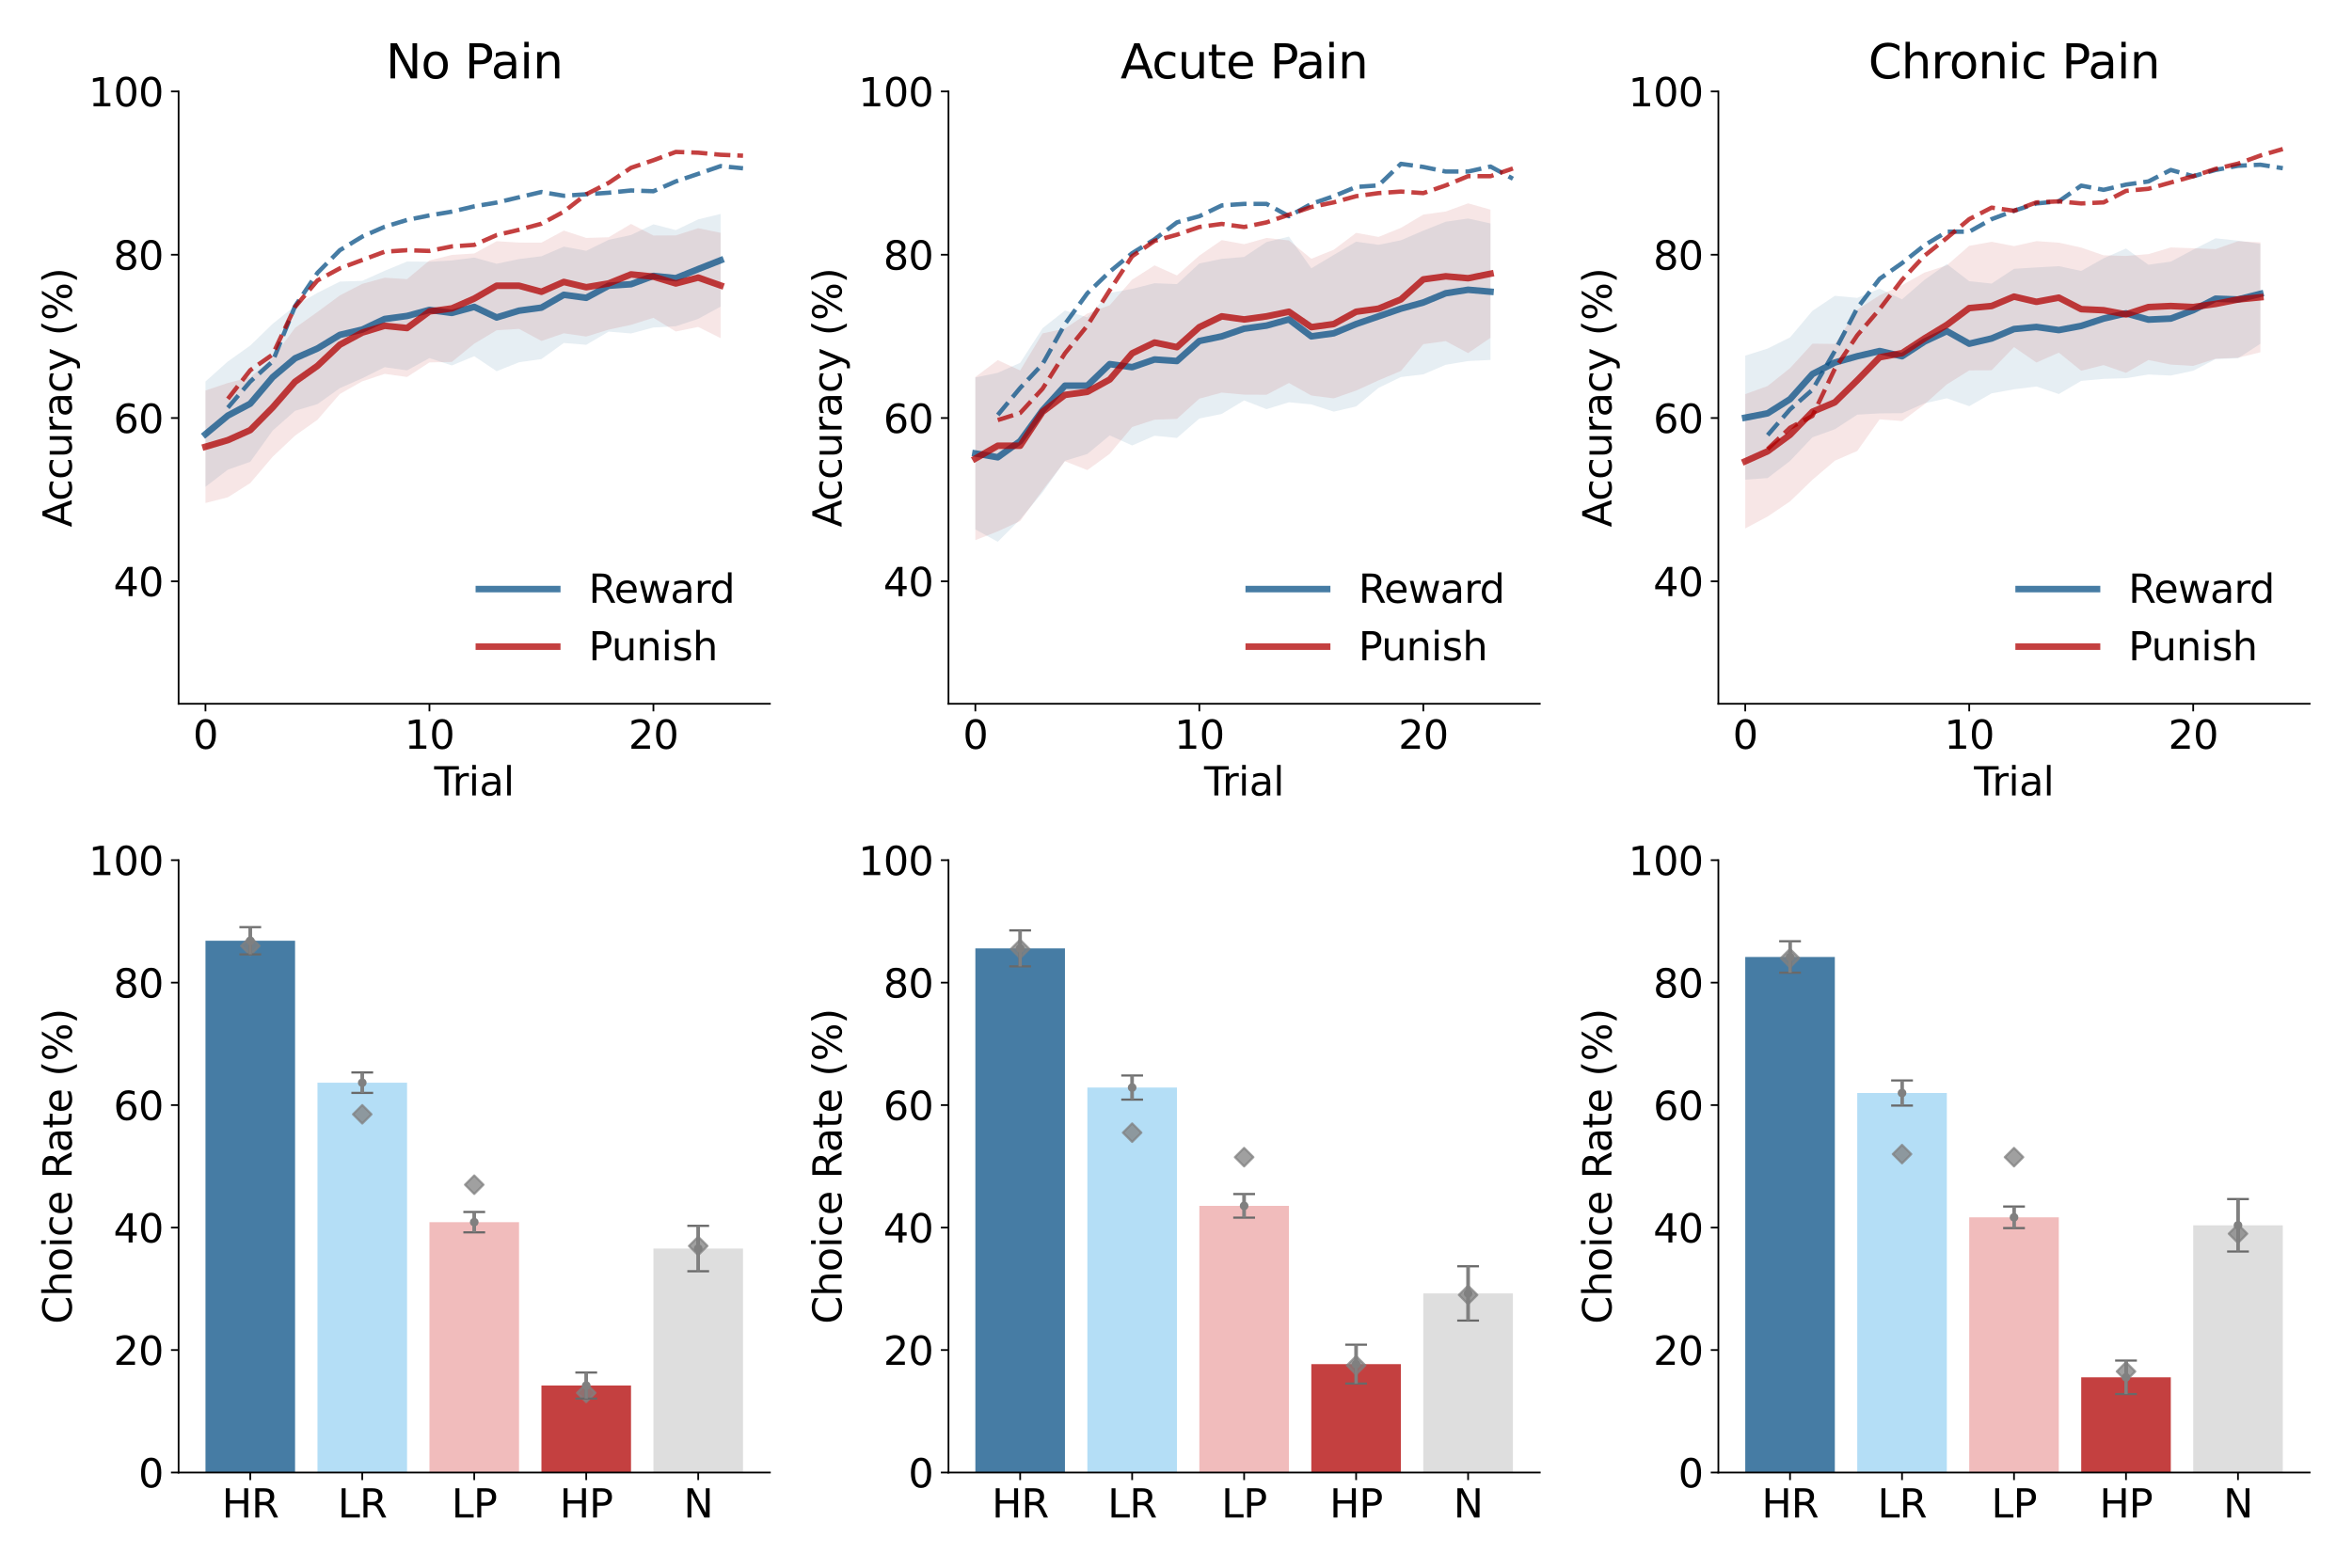 <?xml version="1.0" encoding="utf-8" standalone="no"?>
<!DOCTYPE svg PUBLIC "-//W3C//DTD SVG 1.1//EN"
  "http://www.w3.org/Graphics/SVG/1.1/DTD/svg11.dtd">
<svg xmlns:xlink="http://www.w3.org/1999/xlink" width="1080pt" height="720pt" viewBox="0 0 1080 720" xmlns="http://www.w3.org/2000/svg" version="1.1">
 <defs>
  <style type="text/css">*{stroke-linejoin: round; stroke-linecap: butt}</style>
 </defs>
 <g id="figure_1">
  <g id="patch_1">
   <path d="M 0 720 
L 1080 720 
L 1080 0 
L 0 0 
z
" style="fill: #ffffff"/>
  </g>
  <g id="axes_1">
   <g id="patch_2">
    <path d="M 82.01 323.22 
L 353.52 323.22 
L 353.52 42 
L 82.01 42 
z
" style="fill: #ffffff"/>
   </g>
   <g id="PolyCollection_1">
    <path d="M 94.351 175.21 
L 94.351 223.571 
L 104.636 215.704 
L 114.92 212.093 
L 125.205 197.762 
L 135.489 188.666 
L 145.774 185.597 
L 156.058 178.259 
L 166.343 173.737 
L 176.627 168.638 
L 186.912 170.105 
L 197.196 164.464 
L 207.481 167.844 
L 217.765 163.597 
L 228.049 170.478 
L 238.334 166.384 
L 248.618 164.904 
L 258.903 157.508 
L 269.187 158.37 
L 279.472 152.309 
L 289.756 153.142 
L 300.041 150.415 
L 310.325 149.83 
L 320.61 146.435 
L 330.894 140.817 
L 330.894 98.259 
L 330.894 98.259 
L 320.61 100.742 
L 310.325 105.68 
L 300.041 103.011 
L 289.756 107.922 
L 279.472 110.144 
L 269.187 115.193 
L 258.903 113.278 
L 248.618 117.686 
L 238.334 118.984 
L 228.049 121.138 
L 217.765 118.299 
L 207.481 119.607 
L 197.196 120.209 
L 186.912 120.123 
L 176.627 124.368 
L 166.343 128.99 
L 156.058 129.329 
L 145.774 134.489 
L 135.489 140.447 
L 125.205 148.71 
L 114.92 158.682 
L 104.636 166.007 
L 94.351 175.21 
z
" clip-path="url(#p339343c226)" style="fill: #095086; fill-opacity: 0.1"/>
   </g>
   <g id="PolyCollection_2">
    <path d="M 94.351 179.339 
L 94.351 231.015 
L 104.636 228.385 
L 114.92 221.868 
L 125.205 209.773 
L 135.489 200.061 
L 145.774 192.79 
L 156.058 180.939 
L 166.343 175.126 
L 176.627 171.702 
L 186.912 173.142 
L 197.196 166.449 
L 207.481 166.222 
L 217.765 157.838 
L 228.049 151.678 
L 238.334 151.043 
L 248.618 156.587 
L 258.903 153.078 
L 269.187 154.57 
L 279.472 151.404 
L 289.756 149.19 
L 300.041 145.959 
L 310.325 152.26 
L 320.61 150.165 
L 330.894 155.291 
L 330.894 106.93 
L 330.894 106.93 
L 320.61 104.823 
L 310.325 108.11 
L 300.041 108.162 
L 289.756 102.848 
L 279.472 108.966 
L 269.187 109.272 
L 258.903 105.903 
L 248.618 111.421 
L 238.334 111.41 
L 228.049 110.776 
L 217.765 116.42 
L 207.481 117.062 
L 197.196 119.613 
L 186.912 128.196 
L 176.627 127.552 
L 166.343 130.378 
L 156.058 135.675 
L 145.774 143.266 
L 135.489 150.577 
L 125.205 164.474 
L 114.92 173.21 
L 104.636 175.893 
L 94.351 179.339 
z
" clip-path="url(#p339343c226)" style="fill: #b00000; fill-opacity: 0.1"/>
   </g>
   <g id="matplotlib.axis_1">
    <g id="xtick_1">
     <g id="line2d_1">
      <defs>
       <path id="m7d26f3290c" d="M 0 0 
L 0 3.5 
" style="stroke: #000000; stroke-width: 0.8"/>
      </defs>
      <g>
       <use xlink:href="#m7d26f3290c" x="94.351" y="323.22" style="stroke: #000000; stroke-width: 0.8"/>
      </g>
     </g>
     <g id="text_1">
      <!-- 0 -->
      <g transform="translate(88.625 343.897) scale(0.18 -0.18)">
       <defs>
        <path id="DejaVuSans-30" d="M 2034 4250 
Q 1547 4250 1301 3770 
Q 1056 3291 1056 2328 
Q 1056 1369 1301 889 
Q 1547 409 2034 409 
Q 2525 409 2770 889 
Q 3016 1369 3016 2328 
Q 3016 3291 2770 3770 
Q 2525 4250 2034 4250 
z
M 2034 4750 
Q 2819 4750 3233 4129 
Q 3647 3509 3647 2328 
Q 3647 1150 3233 529 
Q 2819 -91 2034 -91 
Q 1250 -91 836 529 
Q 422 1150 422 2328 
Q 422 3509 836 4129 
Q 1250 4750 2034 4750 
z
" transform="scale(0.016)"/>
       </defs>
       <use xlink:href="#DejaVuSans-30"/>
      </g>
     </g>
    </g>
    <g id="xtick_2">
     <g id="line2d_2">
      <g>
       <use xlink:href="#m7d26f3290c" x="197.196" y="323.22" style="stroke: #000000; stroke-width: 0.8"/>
      </g>
     </g>
     <g id="text_2">
      <!-- 10 -->
      <g transform="translate(185.744 343.897) scale(0.18 -0.18)">
       <defs>
        <path id="DejaVuSans-31" d="M 794 531 
L 1825 531 
L 1825 4091 
L 703 3866 
L 703 4441 
L 1819 4666 
L 2450 4666 
L 2450 531 
L 3481 531 
L 3481 0 
L 794 0 
L 794 531 
z
" transform="scale(0.016)"/>
       </defs>
       <use xlink:href="#DejaVuSans-31"/>
       <use xlink:href="#DejaVuSans-30" x="63.623"/>
      </g>
     </g>
    </g>
    <g id="xtick_3">
     <g id="line2d_3">
      <g>
       <use xlink:href="#m7d26f3290c" x="300.041" y="323.22" style="stroke: #000000; stroke-width: 0.8"/>
      </g>
     </g>
     <g id="text_3">
      <!-- 20 -->
      <g transform="translate(288.588 343.897) scale(0.18 -0.18)">
       <defs>
        <path id="DejaVuSans-32" d="M 1228 531 
L 3431 531 
L 3431 0 
L 469 0 
L 469 531 
Q 828 903 1448 1529 
Q 2069 2156 2228 2338 
Q 2531 2678 2651 2914 
Q 2772 3150 2772 3378 
Q 2772 3750 2511 3984 
Q 2250 4219 1831 4219 
Q 1534 4219 1204 4116 
Q 875 4013 500 3803 
L 500 4441 
Q 881 4594 1212 4672 
Q 1544 4750 1819 4750 
Q 2544 4750 2975 4387 
Q 3406 4025 3406 3419 
Q 3406 3131 3298 2873 
Q 3191 2616 2906 2266 
Q 2828 2175 2409 1742 
Q 1991 1309 1228 531 
z
" transform="scale(0.016)"/>
       </defs>
       <use xlink:href="#DejaVuSans-32"/>
       <use xlink:href="#DejaVuSans-30" x="63.623"/>
      </g>
     </g>
    </g>
    <g id="text_4">
     <!-- Trial -->
     <g transform="translate(199.38 365.318) scale(0.18 -0.18)">
      <defs>
       <path id="DejaVuSans-54" d="M -19 4666 
L 3928 4666 
L 3928 4134 
L 2272 4134 
L 2272 0 
L 1638 0 
L 1638 4134 
L -19 4134 
L -19 4666 
z
" transform="scale(0.016)"/>
       <path id="DejaVuSans-72" d="M 2631 2963 
Q 2534 3019 2420 3045 
Q 2306 3072 2169 3072 
Q 1681 3072 1420 2755 
Q 1159 2438 1159 1844 
L 1159 0 
L 581 0 
L 581 3500 
L 1159 3500 
L 1159 2956 
Q 1341 3275 1631 3429 
Q 1922 3584 2338 3584 
Q 2397 3584 2469 3576 
Q 2541 3569 2628 3553 
L 2631 2963 
z
" transform="scale(0.016)"/>
       <path id="DejaVuSans-69" d="M 603 3500 
L 1178 3500 
L 1178 0 
L 603 0 
L 603 3500 
z
M 603 4863 
L 1178 4863 
L 1178 4134 
L 603 4134 
L 603 4863 
z
" transform="scale(0.016)"/>
       <path id="DejaVuSans-61" d="M 2194 1759 
Q 1497 1759 1228 1600 
Q 959 1441 959 1056 
Q 959 750 1161 570 
Q 1363 391 1709 391 
Q 2188 391 2477 730 
Q 2766 1069 2766 1631 
L 2766 1759 
L 2194 1759 
z
M 3341 1997 
L 3341 0 
L 2766 0 
L 2766 531 
Q 2569 213 2275 61 
Q 1981 -91 1556 -91 
Q 1019 -91 701 211 
Q 384 513 384 1019 
Q 384 1609 779 1909 
Q 1175 2209 1959 2209 
L 2766 2209 
L 2766 2266 
Q 2766 2663 2505 2880 
Q 2244 3097 1772 3097 
Q 1472 3097 1187 3025 
Q 903 2953 641 2809 
L 641 3341 
Q 956 3463 1253 3523 
Q 1550 3584 1831 3584 
Q 2591 3584 2966 3190 
Q 3341 2797 3341 1997 
z
" transform="scale(0.016)"/>
       <path id="DejaVuSans-6c" d="M 603 4863 
L 1178 4863 
L 1178 0 
L 603 0 
L 603 4863 
z
" transform="scale(0.016)"/>
      </defs>
      <use xlink:href="#DejaVuSans-54"/>
      <use xlink:href="#DejaVuSans-72" x="46.334"/>
      <use xlink:href="#DejaVuSans-69" x="87.447"/>
      <use xlink:href="#DejaVuSans-61" x="115.23"/>
      <use xlink:href="#DejaVuSans-6c" x="176.51"/>
     </g>
    </g>
   </g>
   <g id="matplotlib.axis_2">
    <g id="ytick_1">
     <g id="line2d_4">
      <defs>
       <path id="m4a7c4afa31" d="M 0 0 
L -3.5 0 
" style="stroke: #000000; stroke-width: 0.8"/>
      </defs>
      <g>
       <use xlink:href="#m4a7c4afa31" x="82.01" y="266.976" style="stroke: #000000; stroke-width: 0.8"/>
      </g>
     </g>
     <g id="text_5">
      <!-- 40 -->
      <g transform="translate(52.105 273.815) scale(0.18 -0.18)">
       <defs>
        <path id="DejaVuSans-34" d="M 2419 4116 
L 825 1625 
L 2419 1625 
L 2419 4116 
z
M 2253 4666 
L 3047 4666 
L 3047 1625 
L 3713 1625 
L 3713 1100 
L 3047 1100 
L 3047 0 
L 2419 0 
L 2419 1100 
L 313 1100 
L 313 1709 
L 2253 4666 
z
" transform="scale(0.016)"/>
       </defs>
       <use xlink:href="#DejaVuSans-34"/>
       <use xlink:href="#DejaVuSans-30" x="63.623"/>
      </g>
     </g>
    </g>
    <g id="ytick_2">
     <g id="line2d_5">
      <g>
       <use xlink:href="#m4a7c4afa31" x="82.01" y="191.984" style="stroke: #000000; stroke-width: 0.8"/>
      </g>
     </g>
     <g id="text_6">
      <!-- 60 -->
      <g transform="translate(52.105 198.823) scale(0.18 -0.18)">
       <defs>
        <path id="DejaVuSans-36" d="M 2113 2584 
Q 1688 2584 1439 2293 
Q 1191 2003 1191 1497 
Q 1191 994 1439 701 
Q 1688 409 2113 409 
Q 2538 409 2786 701 
Q 3034 994 3034 1497 
Q 3034 2003 2786 2293 
Q 2538 2584 2113 2584 
z
M 3366 4563 
L 3366 3988 
Q 3128 4100 2886 4159 
Q 2644 4219 2406 4219 
Q 1781 4219 1451 3797 
Q 1122 3375 1075 2522 
Q 1259 2794 1537 2939 
Q 1816 3084 2150 3084 
Q 2853 3084 3261 2657 
Q 3669 2231 3669 1497 
Q 3669 778 3244 343 
Q 2819 -91 2113 -91 
Q 1303 -91 875 529 
Q 447 1150 447 2328 
Q 447 3434 972 4092 
Q 1497 4750 2381 4750 
Q 2619 4750 2861 4703 
Q 3103 4656 3366 4563 
z
" transform="scale(0.016)"/>
       </defs>
       <use xlink:href="#DejaVuSans-36"/>
       <use xlink:href="#DejaVuSans-30" x="63.623"/>
      </g>
     </g>
    </g>
    <g id="ytick_3">
     <g id="line2d_6">
      <g>
       <use xlink:href="#m4a7c4afa31" x="82.01" y="116.992" style="stroke: #000000; stroke-width: 0.8"/>
      </g>
     </g>
     <g id="text_7">
      <!-- 80 -->
      <g transform="translate(52.105 123.831) scale(0.18 -0.18)">
       <defs>
        <path id="DejaVuSans-38" d="M 2034 2216 
Q 1584 2216 1326 1975 
Q 1069 1734 1069 1313 
Q 1069 891 1326 650 
Q 1584 409 2034 409 
Q 2484 409 2743 651 
Q 3003 894 3003 1313 
Q 3003 1734 2745 1975 
Q 2488 2216 2034 2216 
z
M 1403 2484 
Q 997 2584 770 2862 
Q 544 3141 544 3541 
Q 544 4100 942 4425 
Q 1341 4750 2034 4750 
Q 2731 4750 3128 4425 
Q 3525 4100 3525 3541 
Q 3525 3141 3298 2862 
Q 3072 2584 2669 2484 
Q 3125 2378 3379 2068 
Q 3634 1759 3634 1313 
Q 3634 634 3220 271 
Q 2806 -91 2034 -91 
Q 1263 -91 848 271 
Q 434 634 434 1313 
Q 434 1759 690 2068 
Q 947 2378 1403 2484 
z
M 1172 3481 
Q 1172 3119 1398 2916 
Q 1625 2713 2034 2713 
Q 2441 2713 2670 2916 
Q 2900 3119 2900 3481 
Q 2900 3844 2670 4047 
Q 2441 4250 2034 4250 
Q 1625 4250 1398 4047 
Q 1172 3844 1172 3481 
z
" transform="scale(0.016)"/>
       </defs>
       <use xlink:href="#DejaVuSans-38"/>
       <use xlink:href="#DejaVuSans-30" x="63.623"/>
      </g>
     </g>
    </g>
    <g id="ytick_4">
     <g id="line2d_7">
      <g>
       <use xlink:href="#m4a7c4afa31" x="82.01" y="42" style="stroke: #000000; stroke-width: 0.8"/>
      </g>
     </g>
     <g id="text_8">
      <!-- 100 -->
      <g transform="translate(40.653 48.839) scale(0.18 -0.18)">
       <use xlink:href="#DejaVuSans-31"/>
       <use xlink:href="#DejaVuSans-30" x="63.623"/>
       <use xlink:href="#DejaVuSans-30" x="127.246"/>
      </g>
     </g>
    </g>
    <g id="text_9">
     <!-- Accuracy (%) -->
     <g transform="translate(32.909 242.135) rotate(-90) scale(0.18 -0.18)">
      <defs>
       <path id="DejaVuSans-41" d="M 2188 4044 
L 1331 1722 
L 3047 1722 
L 2188 4044 
z
M 1831 4666 
L 2547 4666 
L 4325 0 
L 3669 0 
L 3244 1197 
L 1141 1197 
L 716 0 
L 50 0 
L 1831 4666 
z
" transform="scale(0.016)"/>
       <path id="DejaVuSans-63" d="M 3122 3366 
L 3122 2828 
Q 2878 2963 2633 3030 
Q 2388 3097 2138 3097 
Q 1578 3097 1268 2742 
Q 959 2388 959 1747 
Q 959 1106 1268 751 
Q 1578 397 2138 397 
Q 2388 397 2633 464 
Q 2878 531 3122 666 
L 3122 134 
Q 2881 22 2623 -34 
Q 2366 -91 2075 -91 
Q 1284 -91 818 406 
Q 353 903 353 1747 
Q 353 2603 823 3093 
Q 1294 3584 2113 3584 
Q 2378 3584 2631 3529 
Q 2884 3475 3122 3366 
z
" transform="scale(0.016)"/>
       <path id="DejaVuSans-75" d="M 544 1381 
L 544 3500 
L 1119 3500 
L 1119 1403 
Q 1119 906 1312 657 
Q 1506 409 1894 409 
Q 2359 409 2629 706 
Q 2900 1003 2900 1516 
L 2900 3500 
L 3475 3500 
L 3475 0 
L 2900 0 
L 2900 538 
Q 2691 219 2414 64 
Q 2138 -91 1772 -91 
Q 1169 -91 856 284 
Q 544 659 544 1381 
z
M 1991 3584 
L 1991 3584 
z
" transform="scale(0.016)"/>
       <path id="DejaVuSans-79" d="M 2059 -325 
Q 1816 -950 1584 -1140 
Q 1353 -1331 966 -1331 
L 506 -1331 
L 506 -850 
L 844 -850 
Q 1081 -850 1212 -737 
Q 1344 -625 1503 -206 
L 1606 56 
L 191 3500 
L 800 3500 
L 1894 763 
L 2988 3500 
L 3597 3500 
L 2059 -325 
z
" transform="scale(0.016)"/>
       <path id="DejaVuSans-20" transform="scale(0.016)"/>
       <path id="DejaVuSans-28" d="M 1984 4856 
Q 1566 4138 1362 3434 
Q 1159 2731 1159 2009 
Q 1159 1288 1364 580 
Q 1569 -128 1984 -844 
L 1484 -844 
Q 1016 -109 783 600 
Q 550 1309 550 2009 
Q 550 2706 781 3412 
Q 1013 4119 1484 4856 
L 1984 4856 
z
" transform="scale(0.016)"/>
       <path id="DejaVuSans-25" d="M 4653 2053 
Q 4381 2053 4226 1822 
Q 4072 1591 4072 1178 
Q 4072 772 4226 539 
Q 4381 306 4653 306 
Q 4919 306 5073 539 
Q 5228 772 5228 1178 
Q 5228 1588 5073 1820 
Q 4919 2053 4653 2053 
z
M 4653 2450 
Q 5147 2450 5437 2106 
Q 5728 1763 5728 1178 
Q 5728 594 5436 251 
Q 5144 -91 4653 -91 
Q 4153 -91 3862 251 
Q 3572 594 3572 1178 
Q 3572 1766 3864 2108 
Q 4156 2450 4653 2450 
z
M 1428 4353 
Q 1159 4353 1004 4120 
Q 850 3888 850 3481 
Q 850 3069 1003 2837 
Q 1156 2606 1428 2606 
Q 1700 2606 1854 2837 
Q 2009 3069 2009 3481 
Q 2009 3884 1853 4118 
Q 1697 4353 1428 4353 
z
M 4250 4750 
L 4750 4750 
L 1831 -91 
L 1331 -91 
L 4250 4750 
z
M 1428 4750 
Q 1922 4750 2215 4408 
Q 2509 4066 2509 3481 
Q 2509 2891 2217 2550 
Q 1925 2209 1428 2209 
Q 931 2209 642 2551 
Q 353 2894 353 3481 
Q 353 4063 643 4406 
Q 934 4750 1428 4750 
z
" transform="scale(0.016)"/>
       <path id="DejaVuSans-29" d="M 513 4856 
L 1013 4856 
Q 1481 4119 1714 3412 
Q 1947 2706 1947 2009 
Q 1947 1309 1714 600 
Q 1481 -109 1013 -844 
L 513 -844 
Q 928 -128 1133 580 
Q 1338 1288 1338 2009 
Q 1338 2731 1133 3434 
Q 928 4138 513 4856 
z
" transform="scale(0.016)"/>
      </defs>
      <use xlink:href="#DejaVuSans-41"/>
      <use xlink:href="#DejaVuSans-63" x="66.658"/>
      <use xlink:href="#DejaVuSans-63" x="121.639"/>
      <use xlink:href="#DejaVuSans-75" x="176.619"/>
      <use xlink:href="#DejaVuSans-72" x="239.998"/>
      <use xlink:href="#DejaVuSans-61" x="281.111"/>
      <use xlink:href="#DejaVuSans-63" x="342.391"/>
      <use xlink:href="#DejaVuSans-79" x="397.371"/>
      <use xlink:href="#DejaVuSans-20" x="456.551"/>
      <use xlink:href="#DejaVuSans-28" x="488.338"/>
      <use xlink:href="#DejaVuSans-25" x="527.352"/>
      <use xlink:href="#DejaVuSans-29" x="622.371"/>
     </g>
    </g>
   </g>
   <g id="line2d_8">
    <path d="M 94.351 199.391 
L 104.636 190.856 
L 114.92 185.387 
L 125.205 173.236 
L 135.489 164.556 
L 145.774 160.043 
L 156.058 153.794 
L 166.343 151.363 
L 176.627 146.503 
L 186.912 145.114 
L 197.196 142.337 
L 207.481 143.725 
L 217.765 140.948 
L 228.049 145.808 
L 238.334 142.684 
L 248.618 141.295 
L 258.903 135.393 
L 269.187 136.782 
L 279.472 131.227 
L 289.756 130.532 
L 300.041 126.713 
L 310.325 127.755 
L 320.61 123.589 
L 330.894 119.538 
" clip-path="url(#p339343c226)" style="fill: none; stroke: #095086; stroke-opacity: 0.75; stroke-width: 3; stroke-linecap: square"/>
   </g>
   <g id="line2d_9">
    <path d="M 104.636 187.239 
L 114.92 175.232 
L 125.205 165.945 
L 135.489 140.601 
L 145.774 125.324 
L 156.058 114.909 
L 166.343 108.66 
L 176.627 104.146 
L 186.912 101.021 
L 197.196 98.938 
L 207.481 97.202 
L 217.765 94.772 
L 228.049 93.036 
L 238.334 90.606 
L 248.618 88.176 
L 258.903 89.912 
L 269.187 89.217 
L 279.472 88.523 
L 289.756 87.481 
L 300.041 87.828 
L 310.325 83.315 
L 320.61 79.843 
L 330.894 76.285 
L 341.179 77.297 
" clip-path="url(#p339343c226)" style="fill: none; stroke-dasharray: 7.4,3.2; stroke-dashoffset: 0; stroke: #095086; stroke-opacity: 0.75; stroke-width: 2"/>
   </g>
   <g id="line2d_10">
    <path d="M 94.351 205.177 
L 104.636 202.139 
L 114.92 197.539 
L 125.205 187.123 
L 135.489 175.319 
L 145.774 168.028 
L 156.058 158.307 
L 166.343 152.752 
L 176.627 149.627 
L 186.912 150.669 
L 197.196 143.031 
L 207.481 141.642 
L 217.765 137.129 
L 228.049 131.227 
L 238.334 131.227 
L 248.618 134.004 
L 258.903 129.491 
L 269.187 131.921 
L 279.472 130.185 
L 289.756 126.019 
L 300.041 127.06 
L 310.325 130.185 
L 320.61 127.494 
L 330.894 131.111 
" clip-path="url(#p339343c226)" style="fill: none; stroke: #b00000; stroke-opacity: 0.75; stroke-width: 3; stroke-linecap: square"/>
   </g>
   <g id="line2d_11">
    <path d="M 104.636 183.189 
L 114.92 170.025 
L 125.205 162.82 
L 135.489 140.948 
L 145.774 128.796 
L 156.058 123.241 
L 166.343 119.422 
L 176.627 115.603 
L 186.912 114.909 
L 197.196 115.256 
L 207.481 113.173 
L 217.765 112.479 
L 228.049 107.965 
L 238.334 105.535 
L 248.618 102.757 
L 258.903 97.202 
L 269.187 89.217 
L 279.472 84.009 
L 289.756 77.066 
L 300.041 73.594 
L 310.325 69.775 
L 320.61 70.122 
L 330.894 71.077 
L 341.179 71.511 
" clip-path="url(#p339343c226)" style="fill: none; stroke-dasharray: 7.4,3.2; stroke-dashoffset: 0; stroke: #b00000; stroke-opacity: 0.75; stroke-width: 2"/>
   </g>
   <g id="patch_3">
    <path d="M 82.01 323.22 
L 82.01 42 
" style="fill: none; stroke: #000000; stroke-width: 0.8; stroke-linejoin: miter; stroke-linecap: square"/>
   </g>
   <g id="patch_4">
    <path d="M 82.01 323.22 
L 353.52 323.22 
" style="fill: none; stroke: #000000; stroke-width: 0.8; stroke-linejoin: miter; stroke-linecap: square"/>
   </g>
   <g id="text_10">
    <!-- No Pain -->
    <g transform="translate(177.155 36) scale(0.216 -0.216)">
     <defs>
      <path id="DejaVuSans-4e" d="M 628 4666 
L 1478 4666 
L 3547 763 
L 3547 4666 
L 4159 4666 
L 4159 0 
L 3309 0 
L 1241 3903 
L 1241 0 
L 628 0 
L 628 4666 
z
" transform="scale(0.016)"/>
      <path id="DejaVuSans-6f" d="M 1959 3097 
Q 1497 3097 1228 2736 
Q 959 2375 959 1747 
Q 959 1119 1226 758 
Q 1494 397 1959 397 
Q 2419 397 2687 759 
Q 2956 1122 2956 1747 
Q 2956 2369 2687 2733 
Q 2419 3097 1959 3097 
z
M 1959 3584 
Q 2709 3584 3137 3096 
Q 3566 2609 3566 1747 
Q 3566 888 3137 398 
Q 2709 -91 1959 -91 
Q 1206 -91 779 398 
Q 353 888 353 1747 
Q 353 2609 779 3096 
Q 1206 3584 1959 3584 
z
" transform="scale(0.016)"/>
      <path id="DejaVuSans-50" d="M 1259 4147 
L 1259 2394 
L 2053 2394 
Q 2494 2394 2734 2622 
Q 2975 2850 2975 3272 
Q 2975 3691 2734 3919 
Q 2494 4147 2053 4147 
L 1259 4147 
z
M 628 4666 
L 2053 4666 
Q 2838 4666 3239 4311 
Q 3641 3956 3641 3272 
Q 3641 2581 3239 2228 
Q 2838 1875 2053 1875 
L 1259 1875 
L 1259 0 
L 628 0 
L 628 4666 
z
" transform="scale(0.016)"/>
      <path id="DejaVuSans-6e" d="M 3513 2113 
L 3513 0 
L 2938 0 
L 2938 2094 
Q 2938 2591 2744 2837 
Q 2550 3084 2163 3084 
Q 1697 3084 1428 2787 
Q 1159 2491 1159 1978 
L 1159 0 
L 581 0 
L 581 3500 
L 1159 3500 
L 1159 2956 
Q 1366 3272 1645 3428 
Q 1925 3584 2291 3584 
Q 2894 3584 3203 3211 
Q 3513 2838 3513 2113 
z
" transform="scale(0.016)"/>
     </defs>
     <use xlink:href="#DejaVuSans-4e"/>
     <use xlink:href="#DejaVuSans-6f" x="74.805"/>
     <use xlink:href="#DejaVuSans-20" x="135.986"/>
     <use xlink:href="#DejaVuSans-50" x="167.773"/>
     <use xlink:href="#DejaVuSans-61" x="223.576"/>
     <use xlink:href="#DejaVuSans-69" x="284.855"/>
     <use xlink:href="#DejaVuSans-6e" x="312.639"/>
    </g>
   </g>
   <g id="legend_1">
    <g id="line2d_12">
     <path d="M 219.884 270.556 
L 237.884 270.556 
L 255.884 270.556 
" style="fill: none; stroke: #095086; stroke-opacity: 0.75; stroke-width: 3; stroke-linecap: square"/>
    </g>
    <g id="text_11">
     <!-- Reward -->
     <g transform="translate(270.284 276.856) scale(0.18 -0.18)">
      <defs>
       <path id="DejaVuSans-52" d="M 2841 2188 
Q 3044 2119 3236 1894 
Q 3428 1669 3622 1275 
L 4263 0 
L 3584 0 
L 2988 1197 
Q 2756 1666 2539 1819 
Q 2322 1972 1947 1972 
L 1259 1972 
L 1259 0 
L 628 0 
L 628 4666 
L 2053 4666 
Q 2853 4666 3247 4331 
Q 3641 3997 3641 3322 
Q 3641 2881 3436 2590 
Q 3231 2300 2841 2188 
z
M 1259 4147 
L 1259 2491 
L 2053 2491 
Q 2509 2491 2742 2702 
Q 2975 2913 2975 3322 
Q 2975 3731 2742 3939 
Q 2509 4147 2053 4147 
L 1259 4147 
z
" transform="scale(0.016)"/>
       <path id="DejaVuSans-65" d="M 3597 1894 
L 3597 1613 
L 953 1613 
Q 991 1019 1311 708 
Q 1631 397 2203 397 
Q 2534 397 2845 478 
Q 3156 559 3463 722 
L 3463 178 
Q 3153 47 2828 -22 
Q 2503 -91 2169 -91 
Q 1331 -91 842 396 
Q 353 884 353 1716 
Q 353 2575 817 3079 
Q 1281 3584 2069 3584 
Q 2775 3584 3186 3129 
Q 3597 2675 3597 1894 
z
M 3022 2063 
Q 3016 2534 2758 2815 
Q 2500 3097 2075 3097 
Q 1594 3097 1305 2825 
Q 1016 2553 972 2059 
L 3022 2063 
z
" transform="scale(0.016)"/>
       <path id="DejaVuSans-77" d="M 269 3500 
L 844 3500 
L 1563 769 
L 2278 3500 
L 2956 3500 
L 3675 769 
L 4391 3500 
L 4966 3500 
L 4050 0 
L 3372 0 
L 2619 2869 
L 1863 0 
L 1184 0 
L 269 3500 
z
" transform="scale(0.016)"/>
       <path id="DejaVuSans-64" d="M 2906 2969 
L 2906 4863 
L 3481 4863 
L 3481 0 
L 2906 0 
L 2906 525 
Q 2725 213 2448 61 
Q 2172 -91 1784 -91 
Q 1150 -91 751 415 
Q 353 922 353 1747 
Q 353 2572 751 3078 
Q 1150 3584 1784 3584 
Q 2172 3584 2448 3432 
Q 2725 3281 2906 2969 
z
M 947 1747 
Q 947 1113 1208 752 
Q 1469 391 1925 391 
Q 2381 391 2643 752 
Q 2906 1113 2906 1747 
Q 2906 2381 2643 2742 
Q 2381 3103 1925 3103 
Q 1469 3103 1208 2742 
Q 947 2381 947 1747 
z
" transform="scale(0.016)"/>
      </defs>
      <use xlink:href="#DejaVuSans-52"/>
      <use xlink:href="#DejaVuSans-65" x="64.982"/>
      <use xlink:href="#DejaVuSans-77" x="126.506"/>
      <use xlink:href="#DejaVuSans-61" x="208.293"/>
      <use xlink:href="#DejaVuSans-72" x="269.572"/>
      <use xlink:href="#DejaVuSans-64" x="308.936"/>
     </g>
    </g>
    <g id="line2d_13">
     <path d="M 219.884 296.977 
L 237.884 296.977 
L 255.884 296.977 
" style="fill: none; stroke: #b00000; stroke-opacity: 0.75; stroke-width: 3; stroke-linecap: square"/>
    </g>
    <g id="text_12">
     <!-- Punish -->
     <g transform="translate(270.284 303.277) scale(0.18 -0.18)">
      <defs>
       <path id="DejaVuSans-73" d="M 2834 3397 
L 2834 2853 
Q 2591 2978 2328 3040 
Q 2066 3103 1784 3103 
Q 1356 3103 1142 2972 
Q 928 2841 928 2578 
Q 928 2378 1081 2264 
Q 1234 2150 1697 2047 
L 1894 2003 
Q 2506 1872 2764 1633 
Q 3022 1394 3022 966 
Q 3022 478 2636 193 
Q 2250 -91 1575 -91 
Q 1294 -91 989 -36 
Q 684 19 347 128 
L 347 722 
Q 666 556 975 473 
Q 1284 391 1588 391 
Q 1994 391 2212 530 
Q 2431 669 2431 922 
Q 2431 1156 2273 1281 
Q 2116 1406 1581 1522 
L 1381 1569 
Q 847 1681 609 1914 
Q 372 2147 372 2553 
Q 372 3047 722 3315 
Q 1072 3584 1716 3584 
Q 2034 3584 2315 3537 
Q 2597 3491 2834 3397 
z
" transform="scale(0.016)"/>
       <path id="DejaVuSans-68" d="M 3513 2113 
L 3513 0 
L 2938 0 
L 2938 2094 
Q 2938 2591 2744 2837 
Q 2550 3084 2163 3084 
Q 1697 3084 1428 2787 
Q 1159 2491 1159 1978 
L 1159 0 
L 581 0 
L 581 4863 
L 1159 4863 
L 1159 2956 
Q 1366 3272 1645 3428 
Q 1925 3584 2291 3584 
Q 2894 3584 3203 3211 
Q 3513 2838 3513 2113 
z
" transform="scale(0.016)"/>
      </defs>
      <use xlink:href="#DejaVuSans-50"/>
      <use xlink:href="#DejaVuSans-75" x="58.553"/>
      <use xlink:href="#DejaVuSans-6e" x="121.932"/>
      <use xlink:href="#DejaVuSans-69" x="185.311"/>
      <use xlink:href="#DejaVuSans-73" x="213.094"/>
      <use xlink:href="#DejaVuSans-68" x="265.193"/>
     </g>
    </g>
   </g>
  </g>
  <g id="axes_2">
   <g id="patch_5">
    <path d="M 435.53 323.22 
L 707.04 323.22 
L 707.04 42 
L 435.53 42 
z
" style="fill: #ffffff"/>
   </g>
   <g id="PolyCollection_3">
    <path d="M 447.871 173.37 
L 447.871 243.141 
L 458.156 248.828 
L 468.44 238.548 
L 478.725 226.161 
L 489.009 211.621 
L 499.294 208.503 
L 509.578 199.959 
L 519.863 204.59 
L 530.147 200.124 
L 540.432 201.135 
L 550.716 192.211 
L 561.001 190.088 
L 571.285 183.893 
L 581.569 187.913 
L 591.854 184.753 
L 602.138 185.74 
L 612.423 189.052 
L 622.707 186.671 
L 632.992 178.145 
L 643.276 173.16 
L 653.561 171.925 
L 663.845 167.533 
L 674.13 165.823 
L 684.414 165.316 
L 684.414 102.626 
L 684.414 102.626 
L 674.13 100.351 
L 663.845 101.825 
L 653.561 105.922 
L 643.276 110.347 
L 632.992 112.437 
L 622.707 110.985 
L 612.423 117.094 
L 602.138 123.236 
L 591.854 108.659 
L 581.569 111.159 
L 571.285 118.008 
L 561.001 118.888 
L 550.716 121.01 
L 540.432 130.481 
L 530.147 130.076 
L 519.863 132.685 
L 509.578 134.486 
L 499.294 145.751 
L 489.009 142.633 
L 478.725 150.732 
L 468.44 166.644 
L 458.156 171.221 
L 447.871 173.37 
z
" clip-path="url(#p4300b187d7)" style="fill: #095086; fill-opacity: 0.1"/>
   </g>
   <g id="PolyCollection_4">
    <path d="M 447.871 173.157 
L 447.871 248.071 
L 458.156 244.043 
L 468.44 239.297 
L 478.725 225.187 
L 489.009 211.839 
L 499.294 215.909 
L 509.578 208.424 
L 519.863 196.112 
L 530.147 192.754 
L 540.432 192.383 
L 550.716 183.097 
L 561.001 180.315 
L 571.285 181.256 
L 581.569 181.297 
L 591.854 175.904 
L 602.138 181.65 
L 612.423 182.955 
L 622.707 179.389 
L 632.992 174.696 
L 643.276 170.363 
L 653.561 158.071 
L 663.845 156.656 
L 674.13 162.163 
L 684.414 155.149 
L 684.414 96.286 
L 684.414 96.286 
L 674.13 93.399 
L 663.845 97.137 
L 653.561 98.552 
L 643.276 104.654 
L 632.992 108.811 
L 622.707 106.948 
L 612.423 114.701 
L 602.138 118.836 
L 591.854 110.432 
L 581.569 109.285 
L 571.285 112.155 
L 561.001 110.267 
L 550.716 117.389 
L 540.432 126.498 
L 530.147 121.881 
L 519.863 128.428 
L 509.578 140.17 
L 499.294 144.005 
L 489.009 150.905 
L 478.725 153.121 
L 468.44 170.14 
L 458.156 165.394 
L 447.871 173.157 
z
" clip-path="url(#p4300b187d7)" style="fill: #b00000; fill-opacity: 0.1"/>
   </g>
   <g id="matplotlib.axis_3">
    <g id="xtick_4">
     <g id="line2d_14">
      <g>
       <use xlink:href="#m7d26f3290c" x="447.871" y="323.22" style="stroke: #000000; stroke-width: 0.8"/>
      </g>
     </g>
     <g id="text_13">
      <!-- 0 -->
      <g transform="translate(442.145 343.897) scale(0.18 -0.18)">
       <use xlink:href="#DejaVuSans-30"/>
      </g>
     </g>
    </g>
    <g id="xtick_5">
     <g id="line2d_15">
      <g>
       <use xlink:href="#m7d26f3290c" x="550.716" y="323.22" style="stroke: #000000; stroke-width: 0.8"/>
      </g>
     </g>
     <g id="text_14">
      <!-- 10 -->
      <g transform="translate(539.264 343.897) scale(0.18 -0.18)">
       <use xlink:href="#DejaVuSans-31"/>
       <use xlink:href="#DejaVuSans-30" x="63.623"/>
      </g>
     </g>
    </g>
    <g id="xtick_6">
     <g id="line2d_16">
      <g>
       <use xlink:href="#m7d26f3290c" x="653.561" y="323.22" style="stroke: #000000; stroke-width: 0.8"/>
      </g>
     </g>
     <g id="text_15">
      <!-- 20 -->
      <g transform="translate(642.108 343.897) scale(0.18 -0.18)">
       <use xlink:href="#DejaVuSans-32"/>
       <use xlink:href="#DejaVuSans-30" x="63.623"/>
      </g>
     </g>
    </g>
    <g id="text_16">
     <!-- Trial -->
     <g transform="translate(552.9 365.318) scale(0.18 -0.18)">
      <use xlink:href="#DejaVuSans-54"/>
      <use xlink:href="#DejaVuSans-72" x="46.334"/>
      <use xlink:href="#DejaVuSans-69" x="87.447"/>
      <use xlink:href="#DejaVuSans-61" x="115.23"/>
      <use xlink:href="#DejaVuSans-6c" x="176.51"/>
     </g>
    </g>
   </g>
   <g id="matplotlib.axis_4">
    <g id="ytick_5">
     <g id="line2d_17">
      <g>
       <use xlink:href="#m4a7c4afa31" x="435.53" y="266.976" style="stroke: #000000; stroke-width: 0.8"/>
      </g>
     </g>
     <g id="text_17">
      <!-- 40 -->
      <g transform="translate(405.625 273.815) scale(0.18 -0.18)">
       <use xlink:href="#DejaVuSans-34"/>
       <use xlink:href="#DejaVuSans-30" x="63.623"/>
      </g>
     </g>
    </g>
    <g id="ytick_6">
     <g id="line2d_18">
      <g>
       <use xlink:href="#m4a7c4afa31" x="435.53" y="191.984" style="stroke: #000000; stroke-width: 0.8"/>
      </g>
     </g>
     <g id="text_18">
      <!-- 60 -->
      <g transform="translate(405.625 198.823) scale(0.18 -0.18)">
       <use xlink:href="#DejaVuSans-36"/>
       <use xlink:href="#DejaVuSans-30" x="63.623"/>
      </g>
     </g>
    </g>
    <g id="ytick_7">
     <g id="line2d_19">
      <g>
       <use xlink:href="#m4a7c4afa31" x="435.53" y="116.992" style="stroke: #000000; stroke-width: 0.8"/>
      </g>
     </g>
     <g id="text_19">
      <!-- 80 -->
      <g transform="translate(405.625 123.831) scale(0.18 -0.18)">
       <use xlink:href="#DejaVuSans-38"/>
       <use xlink:href="#DejaVuSans-30" x="63.623"/>
      </g>
     </g>
    </g>
    <g id="ytick_8">
     <g id="line2d_20">
      <g>
       <use xlink:href="#m4a7c4afa31" x="435.53" y="42" style="stroke: #000000; stroke-width: 0.8"/>
      </g>
     </g>
     <g id="text_20">
      <!-- 100 -->
      <g transform="translate(394.173 48.839) scale(0.18 -0.18)">
       <use xlink:href="#DejaVuSans-31"/>
       <use xlink:href="#DejaVuSans-30" x="63.623"/>
       <use xlink:href="#DejaVuSans-30" x="127.246"/>
      </g>
     </g>
    </g>
    <g id="text_21">
     <!-- Accuracy (%) -->
     <g transform="translate(386.429 242.135) rotate(-90) scale(0.18 -0.18)">
      <use xlink:href="#DejaVuSans-41"/>
      <use xlink:href="#DejaVuSans-63" x="66.658"/>
      <use xlink:href="#DejaVuSans-63" x="121.639"/>
      <use xlink:href="#DejaVuSans-75" x="176.619"/>
      <use xlink:href="#DejaVuSans-72" x="239.998"/>
      <use xlink:href="#DejaVuSans-61" x="281.111"/>
      <use xlink:href="#DejaVuSans-63" x="342.391"/>
      <use xlink:href="#DejaVuSans-79" x="397.371"/>
      <use xlink:href="#DejaVuSans-20" x="456.551"/>
      <use xlink:href="#DejaVuSans-28" x="488.338"/>
      <use xlink:href="#DejaVuSans-25" x="527.352"/>
      <use xlink:href="#DejaVuSans-29" x="622.371"/>
     </g>
    </g>
   </g>
   <g id="line2d_21">
    <path d="M 447.871 208.256 
L 458.156 210.025 
L 468.44 202.596 
L 478.725 188.447 
L 489.009 177.127 
L 499.294 177.127 
L 509.578 167.222 
L 519.863 168.637 
L 530.147 165.1 
L 540.432 165.808 
L 550.716 156.61 
L 561.001 154.488 
L 571.285 150.951 
L 581.569 149.536 
L 591.854 146.706 
L 602.138 154.488 
L 612.423 153.073 
L 622.707 148.828 
L 632.992 145.291 
L 643.276 141.754 
L 653.561 138.924 
L 663.845 134.679 
L 674.13 133.087 
L 684.414 133.971 
" clip-path="url(#p4300b187d7)" style="fill: none; stroke: #095086; stroke-opacity: 0.75; stroke-width: 3; stroke-linecap: square"/>
   </g>
   <g id="line2d_22">
    <path d="M 458.156 190.569 
L 468.44 178.188 
L 478.725 167.222 
L 489.009 148.828 
L 499.294 134.679 
L 509.578 124.774 
L 519.863 116.285 
L 530.147 109.917 
L 540.432 102.135 
L 550.716 99.305 
L 561.001 94.353 
L 571.285 93.645 
L 581.569 93.645 
L 591.854 99.305 
L 602.138 93.645 
L 612.423 90.108 
L 622.707 85.863 
L 632.992 85.156 
L 643.276 75.251 
L 653.561 76.666 
L 663.845 78.789 
L 674.13 78.789 
L 684.414 76.489 
L 694.699 82.09 
" clip-path="url(#p4300b187d7)" style="fill: none; stroke-dasharray: 7.4,3.2; stroke-dashoffset: 0; stroke: #095086; stroke-opacity: 0.75; stroke-width: 2"/>
   </g>
   <g id="line2d_23">
    <path d="M 447.871 210.614 
L 458.156 204.718 
L 468.44 204.718 
L 478.725 189.154 
L 489.009 181.372 
L 499.294 179.957 
L 509.578 174.297 
L 519.863 162.27 
L 530.147 157.318 
L 540.432 159.44 
L 550.716 150.243 
L 561.001 145.291 
L 571.285 146.706 
L 581.569 145.291 
L 591.854 143.168 
L 602.138 150.243 
L 612.423 148.828 
L 622.707 143.168 
L 632.992 141.754 
L 643.276 137.509 
L 653.561 128.312 
L 663.845 126.897 
L 674.13 127.781 
L 684.414 125.717 
" clip-path="url(#p4300b187d7)" style="fill: none; stroke: #b00000; stroke-opacity: 0.75; stroke-width: 3; stroke-linecap: square"/>
   </g>
   <g id="line2d_24">
    <path d="M 458.156 192.927 
L 468.44 189.685 
L 478.725 178.542 
L 489.009 162.27 
L 499.294 149.536 
L 509.578 133.264 
L 519.863 117.699 
L 530.147 110.625 
L 540.432 107.795 
L 550.716 104.258 
L 561.001 102.843 
L 571.285 104.258 
L 581.569 102.135 
L 591.854 98.598 
L 602.138 95.06 
L 612.423 92.938 
L 622.707 90.108 
L 632.992 88.693 
L 643.276 87.986 
L 653.561 88.693 
L 663.845 85.156 
L 674.13 80.911 
L 684.414 80.911 
L 694.699 77.374 
" clip-path="url(#p4300b187d7)" style="fill: none; stroke-dasharray: 7.4,3.2; stroke-dashoffset: 0; stroke: #b00000; stroke-opacity: 0.75; stroke-width: 2"/>
   </g>
   <g id="patch_6">
    <path d="M 435.53 323.22 
L 435.53 42 
" style="fill: none; stroke: #000000; stroke-width: 0.8; stroke-linejoin: miter; stroke-linecap: square"/>
   </g>
   <g id="patch_7">
    <path d="M 435.53 323.22 
L 707.04 323.22 
" style="fill: none; stroke: #000000; stroke-width: 0.8; stroke-linejoin: miter; stroke-linecap: square"/>
   </g>
   <g id="text_22">
    <!-- Acute Pain -->
    <g transform="translate(514.502 36) scale(0.216 -0.216)">
     <defs>
      <path id="DejaVuSans-74" d="M 1172 4494 
L 1172 3500 
L 2356 3500 
L 2356 3053 
L 1172 3053 
L 1172 1153 
Q 1172 725 1289 603 
Q 1406 481 1766 481 
L 2356 481 
L 2356 0 
L 1766 0 
Q 1100 0 847 248 
Q 594 497 594 1153 
L 594 3053 
L 172 3053 
L 172 3500 
L 594 3500 
L 594 4494 
L 1172 4494 
z
" transform="scale(0.016)"/>
     </defs>
     <use xlink:href="#DejaVuSans-41"/>
     <use xlink:href="#DejaVuSans-63" x="66.658"/>
     <use xlink:href="#DejaVuSans-75" x="121.639"/>
     <use xlink:href="#DejaVuSans-74" x="185.018"/>
     <use xlink:href="#DejaVuSans-65" x="224.227"/>
     <use xlink:href="#DejaVuSans-20" x="285.75"/>
     <use xlink:href="#DejaVuSans-50" x="317.537"/>
     <use xlink:href="#DejaVuSans-61" x="373.34"/>
     <use xlink:href="#DejaVuSans-69" x="434.619"/>
     <use xlink:href="#DejaVuSans-6e" x="462.402"/>
    </g>
   </g>
   <g id="legend_2">
    <g id="line2d_25">
     <path d="M 573.404 270.556 
L 591.404 270.556 
L 609.404 270.556 
" style="fill: none; stroke: #095086; stroke-opacity: 0.75; stroke-width: 3; stroke-linecap: square"/>
    </g>
    <g id="text_23">
     <!-- Reward -->
     <g transform="translate(623.804 276.856) scale(0.18 -0.18)">
      <use xlink:href="#DejaVuSans-52"/>
      <use xlink:href="#DejaVuSans-65" x="64.982"/>
      <use xlink:href="#DejaVuSans-77" x="126.506"/>
      <use xlink:href="#DejaVuSans-61" x="208.293"/>
      <use xlink:href="#DejaVuSans-72" x="269.572"/>
      <use xlink:href="#DejaVuSans-64" x="308.936"/>
     </g>
    </g>
    <g id="line2d_26">
     <path d="M 573.404 296.977 
L 591.404 296.977 
L 609.404 296.977 
" style="fill: none; stroke: #b00000; stroke-opacity: 0.75; stroke-width: 3; stroke-linecap: square"/>
    </g>
    <g id="text_24">
     <!-- Punish -->
     <g transform="translate(623.804 303.277) scale(0.18 -0.18)">
      <use xlink:href="#DejaVuSans-50"/>
      <use xlink:href="#DejaVuSans-75" x="58.553"/>
      <use xlink:href="#DejaVuSans-6e" x="121.932"/>
      <use xlink:href="#DejaVuSans-69" x="185.311"/>
      <use xlink:href="#DejaVuSans-73" x="213.094"/>
      <use xlink:href="#DejaVuSans-68" x="265.193"/>
     </g>
    </g>
   </g>
  </g>
  <g id="axes_3">
   <g id="patch_8">
    <path d="M 789.05 323.22 
L 1060.56 323.22 
L 1060.56 42 
L 789.05 42 
z
" style="fill: #ffffff"/>
   </g>
   <g id="PolyCollection_5">
    <path d="M 801.391 163.33 
L 801.391 220.317 
L 811.676 219.561 
L 821.96 211.699 
L 832.245 200.846 
L 842.529 197.147 
L 852.814 190.437 
L 863.098 189.852 
L 873.383 189.763 
L 883.667 185.233 
L 893.952 182.924 
L 904.236 186.554 
L 914.521 180.658 
L 924.805 178.79 
L 935.089 177.504 
L 945.374 180.976 
L 955.658 174.919 
L 965.943 174.004 
L 976.227 173.692 
L 986.512 172.005 
L 996.796 172.48 
L 1007.081 170.266 
L 1017.365 164.93 
L 1027.65 164.557 
L 1037.934 157.879 
L 1037.934 111.998 
L 1037.934 111.998 
L 1027.65 110.529 
L 1017.365 109.435 
L 1007.081 114.674 
L 996.796 120.152 
L 986.512 121.588 
L 976.227 114.132 
L 965.943 118.627 
L 955.658 124.443 
L 945.374 122.231 
L 935.089 122.819 
L 924.805 123.456 
L 914.521 130.241 
L 904.236 129.152 
L 893.952 121.245 
L 883.667 128.55 
L 873.383 137.481 
L 863.098 132.584 
L 852.814 136.807 
L 842.529 135.864 
L 832.245 142.742 
L 821.96 154.963 
L 811.676 160.081 
L 801.391 163.33 
z
" clip-path="url(#p4b73bc591c)" style="fill: #095086; fill-opacity: 0.1"/>
   </g>
   <g id="PolyCollection_6">
    <path d="M 801.391 181.014 
L 801.391 242.694 
L 811.676 237.221 
L 821.96 230.283 
L 832.245 220.361 
L 842.529 211.588 
L 852.814 207.117 
L 863.098 192.596 
L 873.383 193.379 
L 883.667 185.705 
L 893.952 176.543 
L 904.236 170.127 
L 914.521 170.041 
L 924.805 159.413 
L 935.089 166.506 
L 945.374 161.957 
L 955.658 170.268 
L 965.943 167.678 
L 976.227 171.23 
L 986.512 165.347 
L 996.796 167.445 
L 1007.081 168.042 
L 1017.365 164.753 
L 1027.65 164.308 
L 1037.934 161.779 
L 1037.934 111.303 
L 1037.934 111.303 
L 1027.65 110.778 
L 1017.365 114.419 
L 1007.081 114.014 
L 996.796 113.649 
L 986.512 116.709 
L 976.227 117.556 
L 965.943 117.262 
L 955.658 113.711 
L 945.374 111.446 
L 935.089 110.743 
L 924.805 113.029 
L 914.521 111.053 
L 904.236 112.89 
L 893.952 121.858 
L 883.667 125.194 
L 873.383 130.98 
L 863.098 135.609 
L 852.814 142.24 
L 842.529 157.958 
L 832.245 157.838 
L 821.96 169.068 
L 811.676 177.273 
L 801.391 181.014 
z
" clip-path="url(#p4b73bc591c)" style="fill: #b00000; fill-opacity: 0.1"/>
   </g>
   <g id="matplotlib.axis_5">
    <g id="xtick_7">
     <g id="line2d_27">
      <g>
       <use xlink:href="#m7d26f3290c" x="801.391" y="323.22" style="stroke: #000000; stroke-width: 0.8"/>
      </g>
     </g>
     <g id="text_25">
      <!-- 0 -->
      <g transform="translate(795.665 343.897) scale(0.18 -0.18)">
       <use xlink:href="#DejaVuSans-30"/>
      </g>
     </g>
    </g>
    <g id="xtick_8">
     <g id="line2d_28">
      <g>
       <use xlink:href="#m7d26f3290c" x="904.236" y="323.22" style="stroke: #000000; stroke-width: 0.8"/>
      </g>
     </g>
     <g id="text_26">
      <!-- 10 -->
      <g transform="translate(892.784 343.897) scale(0.18 -0.18)">
       <use xlink:href="#DejaVuSans-31"/>
       <use xlink:href="#DejaVuSans-30" x="63.623"/>
      </g>
     </g>
    </g>
    <g id="xtick_9">
     <g id="line2d_29">
      <g>
       <use xlink:href="#m7d26f3290c" x="1007.081" y="323.22" style="stroke: #000000; stroke-width: 0.8"/>
      </g>
     </g>
     <g id="text_27">
      <!-- 20 -->
      <g transform="translate(995.628 343.897) scale(0.18 -0.18)">
       <use xlink:href="#DejaVuSans-32"/>
       <use xlink:href="#DejaVuSans-30" x="63.623"/>
      </g>
     </g>
    </g>
    <g id="text_28">
     <!-- Trial -->
     <g transform="translate(906.42 365.318) scale(0.18 -0.18)">
      <use xlink:href="#DejaVuSans-54"/>
      <use xlink:href="#DejaVuSans-72" x="46.334"/>
      <use xlink:href="#DejaVuSans-69" x="87.447"/>
      <use xlink:href="#DejaVuSans-61" x="115.23"/>
      <use xlink:href="#DejaVuSans-6c" x="176.51"/>
     </g>
    </g>
   </g>
   <g id="matplotlib.axis_6">
    <g id="ytick_9">
     <g id="line2d_30">
      <g>
       <use xlink:href="#m4a7c4afa31" x="789.05" y="266.976" style="stroke: #000000; stroke-width: 0.8"/>
      </g>
     </g>
     <g id="text_29">
      <!-- 40 -->
      <g transform="translate(759.145 273.815) scale(0.18 -0.18)">
       <use xlink:href="#DejaVuSans-34"/>
       <use xlink:href="#DejaVuSans-30" x="63.623"/>
      </g>
     </g>
    </g>
    <g id="ytick_10">
     <g id="line2d_31">
      <g>
       <use xlink:href="#m4a7c4afa31" x="789.05" y="191.984" style="stroke: #000000; stroke-width: 0.8"/>
      </g>
     </g>
     <g id="text_30">
      <!-- 60 -->
      <g transform="translate(759.145 198.823) scale(0.18 -0.18)">
       <use xlink:href="#DejaVuSans-36"/>
       <use xlink:href="#DejaVuSans-30" x="63.623"/>
      </g>
     </g>
    </g>
    <g id="ytick_11">
     <g id="line2d_32">
      <g>
       <use xlink:href="#m4a7c4afa31" x="789.05" y="116.992" style="stroke: #000000; stroke-width: 0.8"/>
      </g>
     </g>
     <g id="text_31">
      <!-- 80 -->
      <g transform="translate(759.145 123.831) scale(0.18 -0.18)">
       <use xlink:href="#DejaVuSans-38"/>
       <use xlink:href="#DejaVuSans-30" x="63.623"/>
      </g>
     </g>
    </g>
    <g id="ytick_12">
     <g id="line2d_33">
      <g>
       <use xlink:href="#m4a7c4afa31" x="789.05" y="42" style="stroke: #000000; stroke-width: 0.8"/>
      </g>
     </g>
     <g id="text_32">
      <!-- 100 -->
      <g transform="translate(747.692 48.839) scale(0.18 -0.18)">
       <use xlink:href="#DejaVuSans-31"/>
       <use xlink:href="#DejaVuSans-30" x="63.623"/>
       <use xlink:href="#DejaVuSans-30" x="127.246"/>
      </g>
     </g>
    </g>
    <g id="text_33">
     <!-- Accuracy (%) -->
     <g transform="translate(739.949 242.135) rotate(-90) scale(0.18 -0.18)">
      <use xlink:href="#DejaVuSans-41"/>
      <use xlink:href="#DejaVuSans-63" x="66.658"/>
      <use xlink:href="#DejaVuSans-63" x="121.639"/>
      <use xlink:href="#DejaVuSans-75" x="176.619"/>
      <use xlink:href="#DejaVuSans-72" x="239.998"/>
      <use xlink:href="#DejaVuSans-61" x="281.111"/>
      <use xlink:href="#DejaVuSans-63" x="342.391"/>
      <use xlink:href="#DejaVuSans-79" x="397.371"/>
      <use xlink:href="#DejaVuSans-20" x="456.551"/>
      <use xlink:href="#DejaVuSans-28" x="488.338"/>
      <use xlink:href="#DejaVuSans-25" x="527.352"/>
      <use xlink:href="#DejaVuSans-29" x="622.371"/>
     </g>
    </g>
   </g>
   <g id="line2d_34">
    <path d="M 801.391 191.824 
L 811.676 189.821 
L 821.96 183.331 
L 832.245 171.794 
L 842.529 166.506 
L 852.814 163.622 
L 863.098 161.218 
L 873.383 163.622 
L 883.667 156.892 
L 893.952 152.084 
L 904.236 157.853 
L 914.521 155.449 
L 924.805 151.123 
L 935.089 150.162 
L 945.374 151.604 
L 955.658 149.681 
L 965.943 146.316 
L 976.227 143.912 
L 986.512 146.797 
L 996.796 146.316 
L 1007.081 142.47 
L 1017.365 137.182 
L 1027.65 137.543 
L 1037.934 134.939 
" clip-path="url(#p4b73bc591c)" style="fill: none; stroke: #095086; stroke-opacity: 0.75; stroke-width: 3; stroke-linecap: square"/>
   </g>
   <g id="line2d_35">
    <path d="M 811.676 199.836 
L 821.96 188.018 
L 832.245 179.005 
L 842.529 161.218 
L 852.814 141.509 
L 863.098 128.049 
L 873.383 120.838 
L 883.667 112.666 
L 893.952 106.416 
L 904.236 106.416 
L 914.521 100.648 
L 924.805 96.802 
L 935.089 93.437 
L 945.374 92.475 
L 955.658 85.265 
L 965.943 87.187 
L 976.227 84.784 
L 986.512 83.342 
L 996.796 78.054 
L 1007.081 80.938 
L 1017.365 78.054 
L 1027.65 76.131 
L 1037.934 75.65 
L 1048.219 77.253 
" clip-path="url(#p4b73bc591c)" style="fill: none; stroke-dasharray: 7.4,3.2; stroke-dashoffset: 0; stroke: #095086; stroke-opacity: 0.75; stroke-width: 2"/>
   </g>
   <g id="line2d_36">
    <path d="M 801.391 211.854 
L 811.676 207.247 
L 821.96 199.675 
L 832.245 189.1 
L 842.529 184.773 
L 852.814 174.678 
L 863.098 164.102 
L 873.383 162.179 
L 883.667 155.449 
L 893.952 149.2 
L 904.236 141.509 
L 914.521 140.547 
L 924.805 136.221 
L 935.089 138.624 
L 945.374 136.701 
L 955.658 141.989 
L 965.943 142.47 
L 976.227 144.393 
L 986.512 141.028 
L 996.796 140.547 
L 1007.081 141.028 
L 1017.365 139.586 
L 1027.65 137.543 
L 1037.934 136.541 
" clip-path="url(#p4b73bc591c)" style="fill: none; stroke: #b00000; stroke-opacity: 0.75; stroke-width: 3; stroke-linecap: square"/>
   </g>
   <g id="line2d_37">
    <path d="M 811.676 206.245 
L 821.96 196.431 
L 832.245 191.023 
L 842.529 169.39 
L 852.814 154.007 
L 863.098 141.989 
L 873.383 128.529 
L 883.667 117.473 
L 893.952 109.301 
L 904.236 100.648 
L 914.521 95.36 
L 924.805 96.802 
L 935.089 92.956 
L 945.374 92.475 
L 955.658 93.437 
L 965.943 92.956 
L 976.227 87.668 
L 986.512 86.707 
L 996.796 83.822 
L 1007.081 80.938 
L 1017.365 77.573 
L 1027.65 75.17 
L 1037.934 71.444 
L 1048.219 68.439 
" clip-path="url(#p4b73bc591c)" style="fill: none; stroke-dasharray: 7.4,3.2; stroke-dashoffset: 0; stroke: #b00000; stroke-opacity: 0.75; stroke-width: 2"/>
   </g>
   <g id="patch_9">
    <path d="M 789.05 323.22 
L 789.05 42 
" style="fill: none; stroke: #000000; stroke-width: 0.8; stroke-linejoin: miter; stroke-linecap: square"/>
   </g>
   <g id="patch_10">
    <path d="M 789.05 323.22 
L 1060.56 323.22 
" style="fill: none; stroke: #000000; stroke-width: 0.8; stroke-linejoin: miter; stroke-linecap: square"/>
   </g>
   <g id="text_34">
    <!-- Chronic Pain -->
    <g transform="translate(857.909 36) scale(0.216 -0.216)">
     <defs>
      <path id="DejaVuSans-43" d="M 4122 4306 
L 4122 3641 
Q 3803 3938 3442 4084 
Q 3081 4231 2675 4231 
Q 1875 4231 1450 3742 
Q 1025 3253 1025 2328 
Q 1025 1406 1450 917 
Q 1875 428 2675 428 
Q 3081 428 3442 575 
Q 3803 722 4122 1019 
L 4122 359 
Q 3791 134 3420 21 
Q 3050 -91 2638 -91 
Q 1578 -91 968 557 
Q 359 1206 359 2328 
Q 359 3453 968 4101 
Q 1578 4750 2638 4750 
Q 3056 4750 3426 4639 
Q 3797 4528 4122 4306 
z
" transform="scale(0.016)"/>
     </defs>
     <use xlink:href="#DejaVuSans-43"/>
     <use xlink:href="#DejaVuSans-68" x="69.824"/>
     <use xlink:href="#DejaVuSans-72" x="133.203"/>
     <use xlink:href="#DejaVuSans-6f" x="172.066"/>
     <use xlink:href="#DejaVuSans-6e" x="233.248"/>
     <use xlink:href="#DejaVuSans-69" x="296.627"/>
     <use xlink:href="#DejaVuSans-63" x="324.41"/>
     <use xlink:href="#DejaVuSans-20" x="379.391"/>
     <use xlink:href="#DejaVuSans-50" x="411.178"/>
     <use xlink:href="#DejaVuSans-61" x="466.98"/>
     <use xlink:href="#DejaVuSans-69" x="528.26"/>
     <use xlink:href="#DejaVuSans-6e" x="556.043"/>
    </g>
   </g>
   <g id="legend_3">
    <g id="line2d_38">
     <path d="M 926.924 270.556 
L 944.924 270.556 
L 962.924 270.556 
" style="fill: none; stroke: #095086; stroke-opacity: 0.75; stroke-width: 3; stroke-linecap: square"/>
    </g>
    <g id="text_35">
     <!-- Reward -->
     <g transform="translate(977.324 276.856) scale(0.18 -0.18)">
      <use xlink:href="#DejaVuSans-52"/>
      <use xlink:href="#DejaVuSans-65" x="64.982"/>
      <use xlink:href="#DejaVuSans-77" x="126.506"/>
      <use xlink:href="#DejaVuSans-61" x="208.293"/>
      <use xlink:href="#DejaVuSans-72" x="269.572"/>
      <use xlink:href="#DejaVuSans-64" x="308.936"/>
     </g>
    </g>
    <g id="line2d_39">
     <path d="M 926.924 296.977 
L 944.924 296.977 
L 962.924 296.977 
" style="fill: none; stroke: #b00000; stroke-opacity: 0.75; stroke-width: 3; stroke-linecap: square"/>
    </g>
    <g id="text_36">
     <!-- Punish -->
     <g transform="translate(977.324 303.277) scale(0.18 -0.18)">
      <use xlink:href="#DejaVuSans-50"/>
      <use xlink:href="#DejaVuSans-75" x="58.553"/>
      <use xlink:href="#DejaVuSans-6e" x="121.932"/>
      <use xlink:href="#DejaVuSans-69" x="185.311"/>
      <use xlink:href="#DejaVuSans-73" x="213.094"/>
      <use xlink:href="#DejaVuSans-68" x="265.193"/>
     </g>
    </g>
   </g>
  </g>
  <g id="axes_4">
   <g id="patch_11">
    <path d="M 82.01 676.28 
L 353.52 676.28 
L 353.52 395.06 
L 82.01 395.06 
z
" style="fill: #ffffff"/>
   </g>
   <g id="patch_12">
    <path d="M 94.351 676.28 
L 135.489 676.28 
L 135.489 432.061 
L 94.351 432.061 
z
" clip-path="url(#p7e5c7a0c27)" style="fill: #095086; opacity: 0.75"/>
   </g>
   <g id="patch_13">
    <path d="M 145.774 676.28 
L 186.912 676.28 
L 186.912 497.25 
L 145.774 497.25 
z
" clip-path="url(#p7e5c7a0c27)" style="fill: #9bd2f2; opacity: 0.75"/>
   </g>
   <g id="patch_14">
    <path d="M 197.196 676.28 
L 238.334 676.28 
L 238.334 561.305 
L 197.196 561.305 
z
" clip-path="url(#p7e5c7a0c27)" style="fill: #eca6a6; opacity: 0.75"/>
   </g>
   <g id="patch_15">
    <path d="M 248.618 676.28 
L 289.756 676.28 
L 289.756 636.349 
L 248.618 636.349 
z
" clip-path="url(#p7e5c7a0c27)" style="fill: #b00000; opacity: 0.75"/>
   </g>
   <g id="patch_16">
    <path d="M 300.041 676.28 
L 341.179 676.28 
L 341.179 573.426 
L 300.041 573.426 
z
" clip-path="url(#p7e5c7a0c27)" style="fill: #d3d3d3; opacity: 0.75"/>
   </g>
   <g id="PathCollection_1">
    <defs>
     <path id="m3383334334" d="M -0 4.243 
L 4.243 0 
L 0 -4.243 
L -4.243 -0 
z
" style="stroke: #808080; stroke-opacity: 0.75"/>
    </defs>
    <g clip-path="url(#p7e5c7a0c27)">
     <use xlink:href="#m3383334334" x="114.92" y="434.431" style="fill: #808080; fill-opacity: 0.75; stroke: #808080; stroke-opacity: 0.75"/>
     <use xlink:href="#m3383334334" x="166.343" y="511.766" style="fill: #808080; fill-opacity: 0.75; stroke: #808080; stroke-opacity: 0.75"/>
     <use xlink:href="#m3383334334" x="217.765" y="544.107" style="fill: #808080; fill-opacity: 0.75; stroke: #808080; stroke-opacity: 0.75"/>
     <use xlink:href="#m3383334334" x="269.187" y="639.721" style="fill: #808080; fill-opacity: 0.75; stroke: #808080; stroke-opacity: 0.75"/>
     <use xlink:href="#m3383334334" x="320.61" y="572.229" style="fill: #808080; fill-opacity: 0.75; stroke: #808080; stroke-opacity: 0.75"/>
    </g>
   </g>
   <g id="matplotlib.axis_7">
    <g id="xtick_10">
     <g id="line2d_40">
      <g>
       <use xlink:href="#m7d26f3290c" x="114.92" y="676.28" style="stroke: #000000; stroke-width: 0.8"/>
      </g>
     </g>
     <g id="text_37">
      <!-- HR -->
      <g transform="translate(101.898 696.957) scale(0.18 -0.18)">
       <defs>
        <path id="DejaVuSans-48" d="M 628 4666 
L 1259 4666 
L 1259 2753 
L 3553 2753 
L 3553 4666 
L 4184 4666 
L 4184 0 
L 3553 0 
L 3553 2222 
L 1259 2222 
L 1259 0 
L 628 0 
L 628 4666 
z
" transform="scale(0.016)"/>
       </defs>
       <use xlink:href="#DejaVuSans-48"/>
       <use xlink:href="#DejaVuSans-52" x="75.195"/>
      </g>
     </g>
    </g>
    <g id="xtick_11">
     <g id="line2d_41">
      <g>
       <use xlink:href="#m7d26f3290c" x="166.343" y="676.28" style="stroke: #000000; stroke-width: 0.8"/>
      </g>
     </g>
     <g id="text_38">
      <!-- LR -->
      <g transform="translate(155.074 696.957) scale(0.18 -0.18)">
       <defs>
        <path id="DejaVuSans-4c" d="M 628 4666 
L 1259 4666 
L 1259 531 
L 3531 531 
L 3531 0 
L 628 0 
L 628 4666 
z
" transform="scale(0.016)"/>
       </defs>
       <use xlink:href="#DejaVuSans-4c"/>
       <use xlink:href="#DejaVuSans-52" x="55.713"/>
      </g>
     </g>
    </g>
    <g id="xtick_12">
     <g id="line2d_42">
      <g>
       <use xlink:href="#m7d26f3290c" x="217.765" y="676.28" style="stroke: #000000; stroke-width: 0.8"/>
      </g>
     </g>
     <g id="text_39">
      <!-- LP -->
      <g transform="translate(207.324 696.957) scale(0.18 -0.18)">
       <use xlink:href="#DejaVuSans-4c"/>
       <use xlink:href="#DejaVuSans-50" x="55.713"/>
      </g>
     </g>
    </g>
    <g id="xtick_13">
     <g id="line2d_43">
      <g>
       <use xlink:href="#m7d26f3290c" x="269.187" y="676.28" style="stroke: #000000; stroke-width: 0.8"/>
      </g>
     </g>
     <g id="text_40">
      <!-- HP -->
      <g transform="translate(256.992 696.957) scale(0.18 -0.18)">
       <use xlink:href="#DejaVuSans-48"/>
       <use xlink:href="#DejaVuSans-50" x="75.195"/>
      </g>
     </g>
    </g>
    <g id="xtick_14">
     <g id="line2d_44">
      <g>
       <use xlink:href="#m7d26f3290c" x="320.61" y="676.28" style="stroke: #000000; stroke-width: 0.8"/>
      </g>
     </g>
     <g id="text_41">
      <!-- N -->
      <g transform="translate(313.877 696.957) scale(0.18 -0.18)">
       <use xlink:href="#DejaVuSans-4e"/>
      </g>
     </g>
    </g>
   </g>
   <g id="matplotlib.axis_8">
    <g id="ytick_13">
     <g id="line2d_45">
      <g>
       <use xlink:href="#m4a7c4afa31" x="82.01" y="676.28" style="stroke: #000000; stroke-width: 0.8"/>
      </g>
     </g>
     <g id="text_42">
      <!-- 0 -->
      <g transform="translate(63.557 683.119) scale(0.18 -0.18)">
       <use xlink:href="#DejaVuSans-30"/>
      </g>
     </g>
    </g>
    <g id="ytick_14">
     <g id="line2d_46">
      <g>
       <use xlink:href="#m4a7c4afa31" x="82.01" y="620.036" style="stroke: #000000; stroke-width: 0.8"/>
      </g>
     </g>
     <g id="text_43">
      <!-- 20 -->
      <g transform="translate(52.105 626.875) scale(0.18 -0.18)">
       <use xlink:href="#DejaVuSans-32"/>
       <use xlink:href="#DejaVuSans-30" x="63.623"/>
      </g>
     </g>
    </g>
    <g id="ytick_15">
     <g id="line2d_47">
      <g>
       <use xlink:href="#m4a7c4afa31" x="82.01" y="563.792" style="stroke: #000000; stroke-width: 0.8"/>
      </g>
     </g>
     <g id="text_44">
      <!-- 40 -->
      <g transform="translate(52.105 570.631) scale(0.18 -0.18)">
       <use xlink:href="#DejaVuSans-34"/>
       <use xlink:href="#DejaVuSans-30" x="63.623"/>
      </g>
     </g>
    </g>
    <g id="ytick_16">
     <g id="line2d_48">
      <g>
       <use xlink:href="#m4a7c4afa31" x="82.01" y="507.548" style="stroke: #000000; stroke-width: 0.8"/>
      </g>
     </g>
     <g id="text_45">
      <!-- 60 -->
      <g transform="translate(52.105 514.387) scale(0.18 -0.18)">
       <use xlink:href="#DejaVuSans-36"/>
       <use xlink:href="#DejaVuSans-30" x="63.623"/>
      </g>
     </g>
    </g>
    <g id="ytick_17">
     <g id="line2d_49">
      <g>
       <use xlink:href="#m4a7c4afa31" x="82.01" y="451.304" style="stroke: #000000; stroke-width: 0.8"/>
      </g>
     </g>
     <g id="text_46">
      <!-- 80 -->
      <g transform="translate(52.105 458.143) scale(0.18 -0.18)">
       <use xlink:href="#DejaVuSans-38"/>
       <use xlink:href="#DejaVuSans-30" x="63.623"/>
      </g>
     </g>
    </g>
    <g id="ytick_18">
     <g id="line2d_50">
      <g>
       <use xlink:href="#m4a7c4afa31" x="82.01" y="395.06" style="stroke: #000000; stroke-width: 0.8"/>
      </g>
     </g>
     <g id="text_47">
      <!-- 100 -->
      <g transform="translate(40.653 401.899) scale(0.18 -0.18)">
       <use xlink:href="#DejaVuSans-31"/>
       <use xlink:href="#DejaVuSans-30" x="63.623"/>
       <use xlink:href="#DejaVuSans-30" x="127.246"/>
      </g>
     </g>
    </g>
    <g id="text_48">
     <!-- Choice Rate (%) -->
     <g transform="translate(32.909 608.079) rotate(-90) scale(0.18 -0.18)">
      <use xlink:href="#DejaVuSans-43"/>
      <use xlink:href="#DejaVuSans-68" x="69.824"/>
      <use xlink:href="#DejaVuSans-6f" x="133.203"/>
      <use xlink:href="#DejaVuSans-69" x="194.385"/>
      <use xlink:href="#DejaVuSans-63" x="222.168"/>
      <use xlink:href="#DejaVuSans-65" x="277.148"/>
      <use xlink:href="#DejaVuSans-20" x="338.672"/>
      <use xlink:href="#DejaVuSans-52" x="370.459"/>
      <use xlink:href="#DejaVuSans-61" x="437.691"/>
      <use xlink:href="#DejaVuSans-74" x="498.971"/>
      <use xlink:href="#DejaVuSans-65" x="538.18"/>
      <use xlink:href="#DejaVuSans-20" x="599.703"/>
      <use xlink:href="#DejaVuSans-28" x="631.49"/>
      <use xlink:href="#DejaVuSans-25" x="670.504"/>
      <use xlink:href="#DejaVuSans-29" x="765.523"/>
     </g>
    </g>
   </g>
   <g id="LineCollection_1">
    <path d="M 114.92 438.313 
L 114.92 425.81 
" clip-path="url(#p7e5c7a0c27)" style="fill: none; stroke: #696969; stroke-width: 1.5"/>
    <path d="M 166.343 501.943 
L 166.343 492.557 
" clip-path="url(#p7e5c7a0c27)" style="fill: none; stroke: #696969; stroke-width: 1.5"/>
    <path d="M 217.765 565.983 
L 217.765 556.628 
" clip-path="url(#p7e5c7a0c27)" style="fill: none; stroke: #696969; stroke-width: 1.5"/>
    <path d="M 269.187 642.326 
L 269.187 630.373 
" clip-path="url(#p7e5c7a0c27)" style="fill: none; stroke: #696969; stroke-width: 1.5"/>
    <path d="M 320.61 583.857 
L 320.61 562.996 
" clip-path="url(#p7e5c7a0c27)" style="fill: none; stroke: #696969; stroke-width: 1.5"/>
   </g>
   <g id="line2d_51">
    <defs>
     <path id="mcc3bea9fe9" d="M 5 0 
L -5 -0 
" style="stroke: #696969"/>
    </defs>
    <g clip-path="url(#p7e5c7a0c27)">
     <use xlink:href="#mcc3bea9fe9" x="114.92" y="438.313" style="fill: #696969; stroke: #696969"/>
     <use xlink:href="#mcc3bea9fe9" x="166.343" y="501.943" style="fill: #696969; stroke: #696969"/>
     <use xlink:href="#mcc3bea9fe9" x="217.765" y="565.983" style="fill: #696969; stroke: #696969"/>
     <use xlink:href="#mcc3bea9fe9" x="269.187" y="642.326" style="fill: #696969; stroke: #696969"/>
     <use xlink:href="#mcc3bea9fe9" x="320.61" y="583.857" style="fill: #696969; stroke: #696969"/>
    </g>
   </g>
   <g id="line2d_52">
    <g clip-path="url(#p7e5c7a0c27)">
     <use xlink:href="#mcc3bea9fe9" x="114.92" y="425.81" style="fill: #696969; stroke: #696969"/>
     <use xlink:href="#mcc3bea9fe9" x="166.343" y="492.557" style="fill: #696969; stroke: #696969"/>
     <use xlink:href="#mcc3bea9fe9" x="217.765" y="556.628" style="fill: #696969; stroke: #696969"/>
     <use xlink:href="#mcc3bea9fe9" x="269.187" y="630.373" style="fill: #696969; stroke: #696969"/>
     <use xlink:href="#mcc3bea9fe9" x="320.61" y="562.996" style="fill: #696969; stroke: #696969"/>
    </g>
   </g>
   <g id="LineCollection_2">
    <path d="M 114.92 438.313 
L 114.92 425.81 
" clip-path="url(#p7e5c7a0c27)" style="fill: none; stroke: #808080; stroke-width: 1.5"/>
    <path d="M 166.343 501.943 
L 166.343 492.557 
" clip-path="url(#p7e5c7a0c27)" style="fill: none; stroke: #808080; stroke-width: 1.5"/>
    <path d="M 217.765 565.983 
L 217.765 556.628 
" clip-path="url(#p7e5c7a0c27)" style="fill: none; stroke: #808080; stroke-width: 1.5"/>
    <path d="M 269.187 642.326 
L 269.187 630.373 
" clip-path="url(#p7e5c7a0c27)" style="fill: none; stroke: #808080; stroke-width: 1.5"/>
    <path d="M 320.61 583.857 
L 320.61 562.996 
" clip-path="url(#p7e5c7a0c27)" style="fill: none; stroke: #808080; stroke-width: 1.5"/>
   </g>
   <g id="line2d_53">
    <defs>
     <path id="m8a4ef2e380" d="M 0 1.5 
C 0.398 1.5 0.779 1.342 1.061 1.061 
C 1.342 0.779 1.5 0.398 1.5 0 
C 1.5 -0.398 1.342 -0.779 1.061 -1.061 
C 0.779 -1.342 0.398 -1.5 0 -1.5 
C -0.398 -1.5 -0.779 -1.342 -1.061 -1.061 
C -1.342 -0.779 -1.5 -0.398 -1.5 0 
C -1.5 0.398 -1.342 0.779 -1.061 1.061 
C -0.779 1.342 -0.398 1.5 0 1.5 
z
" style="stroke: #808080"/>
    </defs>
    <g clip-path="url(#p7e5c7a0c27)">
     <use xlink:href="#m8a4ef2e380" x="114.92" y="432.061" style="fill: #808080; stroke: #808080"/>
     <use xlink:href="#m8a4ef2e380" x="166.343" y="497.25" style="fill: #808080; stroke: #808080"/>
     <use xlink:href="#m8a4ef2e380" x="217.765" y="561.305" style="fill: #808080; stroke: #808080"/>
     <use xlink:href="#m8a4ef2e380" x="269.187" y="636.349" style="fill: #808080; stroke: #808080"/>
     <use xlink:href="#m8a4ef2e380" x="320.61" y="573.426" style="fill: #808080; stroke: #808080"/>
    </g>
   </g>
   <g id="patch_17">
    <path d="M 82.01 676.28 
L 82.01 395.06 
" style="fill: none; stroke: #000000; stroke-width: 0.8; stroke-linejoin: miter; stroke-linecap: square"/>
   </g>
   <g id="patch_18">
    <path d="M 82.01 676.28 
L 353.52 676.28 
" style="fill: none; stroke: #000000; stroke-width: 0.8; stroke-linejoin: miter; stroke-linecap: square"/>
   </g>
  </g>
  <g id="axes_5">
   <g id="patch_19">
    <path d="M 435.53 676.28 
L 707.04 676.28 
L 707.04 395.06 
L 435.53 395.06 
z
" style="fill: #ffffff"/>
   </g>
   <g id="patch_20">
    <path d="M 447.871 676.28 
L 489.009 676.28 
L 489.009 435.572 
L 447.871 435.572 
z
" clip-path="url(#p23fcfc0e1e)" style="fill: #095086; opacity: 0.75"/>
   </g>
   <g id="patch_21">
    <path d="M 499.294 676.28 
L 540.432 676.28 
L 540.432 499.483 
L 499.294 499.483 
z
" clip-path="url(#p23fcfc0e1e)" style="fill: #9bd2f2; opacity: 0.75"/>
   </g>
   <g id="patch_22">
    <path d="M 550.716 676.28 
L 591.854 676.28 
L 591.854 553.817 
L 550.716 553.817 
z
" clip-path="url(#p23fcfc0e1e)" style="fill: #eca6a6; opacity: 0.75"/>
   </g>
   <g id="patch_23">
    <path d="M 602.138 676.28 
L 643.276 676.28 
L 643.276 626.509 
L 602.138 626.509 
z
" clip-path="url(#p23fcfc0e1e)" style="fill: #b00000; opacity: 0.75"/>
   </g>
   <g id="patch_24">
    <path d="M 653.561 676.28 
L 694.699 676.28 
L 694.699 594.036 
L 653.561 594.036 
z
" clip-path="url(#p23fcfc0e1e)" style="fill: #d3d3d3; opacity: 0.75"/>
   </g>
   <g id="PathCollection_2">
    <g clip-path="url(#p23fcfc0e1e)">
     <use xlink:href="#m3383334334" x="468.44" y="435.837" style="fill: #808080; fill-opacity: 0.75; stroke: #808080; stroke-opacity: 0.75"/>
     <use xlink:href="#m3383334334" x="519.863" y="520.203" style="fill: #808080; fill-opacity: 0.75; stroke: #808080; stroke-opacity: 0.75"/>
     <use xlink:href="#m3383334334" x="571.285" y="531.452" style="fill: #808080; fill-opacity: 0.75; stroke: #808080; stroke-opacity: 0.75"/>
     <use xlink:href="#m3383334334" x="622.707" y="627.067" style="fill: #808080; fill-opacity: 0.75; stroke: #808080; stroke-opacity: 0.75"/>
     <use xlink:href="#m3383334334" x="674.13" y="594.726" style="fill: #808080; fill-opacity: 0.75; stroke: #808080; stroke-opacity: 0.75"/>
    </g>
   </g>
   <g id="matplotlib.axis_9">
    <g id="xtick_15">
     <g id="line2d_54">
      <g>
       <use xlink:href="#m7d26f3290c" x="468.44" y="676.28" style="stroke: #000000; stroke-width: 0.8"/>
      </g>
     </g>
     <g id="text_49">
      <!-- HR -->
      <g transform="translate(455.418 696.957) scale(0.18 -0.18)">
       <use xlink:href="#DejaVuSans-48"/>
       <use xlink:href="#DejaVuSans-52" x="75.195"/>
      </g>
     </g>
    </g>
    <g id="xtick_16">
     <g id="line2d_55">
      <g>
       <use xlink:href="#m7d26f3290c" x="519.863" y="676.28" style="stroke: #000000; stroke-width: 0.8"/>
      </g>
     </g>
     <g id="text_50">
      <!-- LR -->
      <g transform="translate(508.594 696.957) scale(0.18 -0.18)">
       <use xlink:href="#DejaVuSans-4c"/>
       <use xlink:href="#DejaVuSans-52" x="55.713"/>
      </g>
     </g>
    </g>
    <g id="xtick_17">
     <g id="line2d_56">
      <g>
       <use xlink:href="#m7d26f3290c" x="571.285" y="676.28" style="stroke: #000000; stroke-width: 0.8"/>
      </g>
     </g>
     <g id="text_51">
      <!-- LP -->
      <g transform="translate(560.844 696.957) scale(0.18 -0.18)">
       <use xlink:href="#DejaVuSans-4c"/>
       <use xlink:href="#DejaVuSans-50" x="55.713"/>
      </g>
     </g>
    </g>
    <g id="xtick_18">
     <g id="line2d_57">
      <g>
       <use xlink:href="#m7d26f3290c" x="622.707" y="676.28" style="stroke: #000000; stroke-width: 0.8"/>
      </g>
     </g>
     <g id="text_52">
      <!-- HP -->
      <g transform="translate(610.512 696.957) scale(0.18 -0.18)">
       <use xlink:href="#DejaVuSans-48"/>
       <use xlink:href="#DejaVuSans-50" x="75.195"/>
      </g>
     </g>
    </g>
    <g id="xtick_19">
     <g id="line2d_58">
      <g>
       <use xlink:href="#m7d26f3290c" x="674.13" y="676.28" style="stroke: #000000; stroke-width: 0.8"/>
      </g>
     </g>
     <g id="text_53">
      <!-- N -->
      <g transform="translate(667.397 696.957) scale(0.18 -0.18)">
       <use xlink:href="#DejaVuSans-4e"/>
      </g>
     </g>
    </g>
   </g>
   <g id="matplotlib.axis_10">
    <g id="ytick_19">
     <g id="line2d_59">
      <g>
       <use xlink:href="#m4a7c4afa31" x="435.53" y="676.28" style="stroke: #000000; stroke-width: 0.8"/>
      </g>
     </g>
     <g id="text_54">
      <!-- 0 -->
      <g transform="translate(417.077 683.119) scale(0.18 -0.18)">
       <use xlink:href="#DejaVuSans-30"/>
      </g>
     </g>
    </g>
    <g id="ytick_20">
     <g id="line2d_60">
      <g>
       <use xlink:href="#m4a7c4afa31" x="435.53" y="620.036" style="stroke: #000000; stroke-width: 0.8"/>
      </g>
     </g>
     <g id="text_55">
      <!-- 20 -->
      <g transform="translate(405.625 626.875) scale(0.18 -0.18)">
       <use xlink:href="#DejaVuSans-32"/>
       <use xlink:href="#DejaVuSans-30" x="63.623"/>
      </g>
     </g>
    </g>
    <g id="ytick_21">
     <g id="line2d_61">
      <g>
       <use xlink:href="#m4a7c4afa31" x="435.53" y="563.792" style="stroke: #000000; stroke-width: 0.8"/>
      </g>
     </g>
     <g id="text_56">
      <!-- 40 -->
      <g transform="translate(405.625 570.631) scale(0.18 -0.18)">
       <use xlink:href="#DejaVuSans-34"/>
       <use xlink:href="#DejaVuSans-30" x="63.623"/>
      </g>
     </g>
    </g>
    <g id="ytick_22">
     <g id="line2d_62">
      <g>
       <use xlink:href="#m4a7c4afa31" x="435.53" y="507.548" style="stroke: #000000; stroke-width: 0.8"/>
      </g>
     </g>
     <g id="text_57">
      <!-- 60 -->
      <g transform="translate(405.625 514.387) scale(0.18 -0.18)">
       <use xlink:href="#DejaVuSans-36"/>
       <use xlink:href="#DejaVuSans-30" x="63.623"/>
      </g>
     </g>
    </g>
    <g id="ytick_23">
     <g id="line2d_63">
      <g>
       <use xlink:href="#m4a7c4afa31" x="435.53" y="451.304" style="stroke: #000000; stroke-width: 0.8"/>
      </g>
     </g>
     <g id="text_58">
      <!-- 80 -->
      <g transform="translate(405.625 458.143) scale(0.18 -0.18)">
       <use xlink:href="#DejaVuSans-38"/>
       <use xlink:href="#DejaVuSans-30" x="63.623"/>
      </g>
     </g>
    </g>
    <g id="ytick_24">
     <g id="line2d_64">
      <g>
       <use xlink:href="#m4a7c4afa31" x="435.53" y="395.06" style="stroke: #000000; stroke-width: 0.8"/>
      </g>
     </g>
     <g id="text_59">
      <!-- 100 -->
      <g transform="translate(394.173 401.899) scale(0.18 -0.18)">
       <use xlink:href="#DejaVuSans-31"/>
       <use xlink:href="#DejaVuSans-30" x="63.623"/>
       <use xlink:href="#DejaVuSans-30" x="127.246"/>
      </g>
     </g>
    </g>
    <g id="text_60">
     <!-- Choice Rate (%) -->
     <g transform="translate(386.429 608.079) rotate(-90) scale(0.18 -0.18)">
      <use xlink:href="#DejaVuSans-43"/>
      <use xlink:href="#DejaVuSans-68" x="69.824"/>
      <use xlink:href="#DejaVuSans-6f" x="133.203"/>
      <use xlink:href="#DejaVuSans-69" x="194.385"/>
      <use xlink:href="#DejaVuSans-63" x="222.168"/>
      <use xlink:href="#DejaVuSans-65" x="277.148"/>
      <use xlink:href="#DejaVuSans-20" x="338.672"/>
      <use xlink:href="#DejaVuSans-52" x="370.459"/>
      <use xlink:href="#DejaVuSans-61" x="437.691"/>
      <use xlink:href="#DejaVuSans-74" x="498.971"/>
      <use xlink:href="#DejaVuSans-65" x="538.18"/>
      <use xlink:href="#DejaVuSans-20" x="599.703"/>
      <use xlink:href="#DejaVuSans-28" x="631.49"/>
      <use xlink:href="#DejaVuSans-25" x="670.504"/>
      <use xlink:href="#DejaVuSans-29" x="765.523"/>
     </g>
    </g>
   </g>
   <g id="LineCollection_3">
    <path d="M 468.44 443.831 
L 468.44 427.312 
" clip-path="url(#p23fcfc0e1e)" style="fill: none; stroke: #696969; stroke-width: 1.5"/>
    <path d="M 519.863 505.022 
L 519.863 493.944 
" clip-path="url(#p23fcfc0e1e)" style="fill: none; stroke: #696969; stroke-width: 1.5"/>
    <path d="M 571.285 559.24 
L 571.285 548.393 
" clip-path="url(#p23fcfc0e1e)" style="fill: none; stroke: #696969; stroke-width: 1.5"/>
    <path d="M 622.707 635.436 
L 622.707 617.583 
" clip-path="url(#p23fcfc0e1e)" style="fill: none; stroke: #696969; stroke-width: 1.5"/>
    <path d="M 674.13 606.498 
L 674.13 581.575 
" clip-path="url(#p23fcfc0e1e)" style="fill: none; stroke: #696969; stroke-width: 1.5"/>
   </g>
   <g id="line2d_65">
    <g clip-path="url(#p23fcfc0e1e)">
     <use xlink:href="#mcc3bea9fe9" x="468.44" y="443.831" style="fill: #696969; stroke: #696969"/>
     <use xlink:href="#mcc3bea9fe9" x="519.863" y="505.022" style="fill: #696969; stroke: #696969"/>
     <use xlink:href="#mcc3bea9fe9" x="571.285" y="559.24" style="fill: #696969; stroke: #696969"/>
     <use xlink:href="#mcc3bea9fe9" x="622.707" y="635.436" style="fill: #696969; stroke: #696969"/>
     <use xlink:href="#mcc3bea9fe9" x="674.13" y="606.498" style="fill: #696969; stroke: #696969"/>
    </g>
   </g>
   <g id="line2d_66">
    <g clip-path="url(#p23fcfc0e1e)">
     <use xlink:href="#mcc3bea9fe9" x="468.44" y="427.312" style="fill: #696969; stroke: #696969"/>
     <use xlink:href="#mcc3bea9fe9" x="519.863" y="493.944" style="fill: #696969; stroke: #696969"/>
     <use xlink:href="#mcc3bea9fe9" x="571.285" y="548.393" style="fill: #696969; stroke: #696969"/>
     <use xlink:href="#mcc3bea9fe9" x="622.707" y="617.583" style="fill: #696969; stroke: #696969"/>
     <use xlink:href="#mcc3bea9fe9" x="674.13" y="581.575" style="fill: #696969; stroke: #696969"/>
    </g>
   </g>
   <g id="LineCollection_4">
    <path d="M 468.44 443.831 
L 468.44 427.312 
" clip-path="url(#p23fcfc0e1e)" style="fill: none; stroke: #808080; stroke-width: 1.5"/>
    <path d="M 519.863 505.022 
L 519.863 493.944 
" clip-path="url(#p23fcfc0e1e)" style="fill: none; stroke: #808080; stroke-width: 1.5"/>
    <path d="M 571.285 559.24 
L 571.285 548.393 
" clip-path="url(#p23fcfc0e1e)" style="fill: none; stroke: #808080; stroke-width: 1.5"/>
    <path d="M 622.707 635.436 
L 622.707 617.583 
" clip-path="url(#p23fcfc0e1e)" style="fill: none; stroke: #808080; stroke-width: 1.5"/>
    <path d="M 674.13 606.498 
L 674.13 581.575 
" clip-path="url(#p23fcfc0e1e)" style="fill: none; stroke: #808080; stroke-width: 1.5"/>
   </g>
   <g id="line2d_67">
    <g clip-path="url(#p23fcfc0e1e)">
     <use xlink:href="#m8a4ef2e380" x="468.44" y="435.572" style="fill: #808080; stroke: #808080"/>
     <use xlink:href="#m8a4ef2e380" x="519.863" y="499.483" style="fill: #808080; stroke: #808080"/>
     <use xlink:href="#m8a4ef2e380" x="571.285" y="553.817" style="fill: #808080; stroke: #808080"/>
     <use xlink:href="#m8a4ef2e380" x="622.707" y="626.509" style="fill: #808080; stroke: #808080"/>
     <use xlink:href="#m8a4ef2e380" x="674.13" y="594.036" style="fill: #808080; stroke: #808080"/>
    </g>
   </g>
   <g id="patch_25">
    <path d="M 435.53 676.28 
L 435.53 395.06 
" style="fill: none; stroke: #000000; stroke-width: 0.8; stroke-linejoin: miter; stroke-linecap: square"/>
   </g>
   <g id="patch_26">
    <path d="M 435.53 676.28 
L 707.04 676.28 
" style="fill: none; stroke: #000000; stroke-width: 0.8; stroke-linejoin: miter; stroke-linecap: square"/>
   </g>
  </g>
  <g id="axes_6">
   <g id="patch_27">
    <path d="M 789.05 676.28 
L 1060.56 676.28 
L 1060.56 395.06 
L 789.05 395.06 
z
" style="fill: #ffffff"/>
   </g>
   <g id="patch_28">
    <path d="M 801.391 676.28 
L 842.529 676.28 
L 842.529 439.514 
L 801.391 439.514 
z
" clip-path="url(#p8d6c225dfb)" style="fill: #095086; opacity: 0.75"/>
   </g>
   <g id="patch_29">
    <path d="M 852.814 676.28 
L 893.952 676.28 
L 893.952 501.996 
L 852.814 501.996 
z
" clip-path="url(#p8d6c225dfb)" style="fill: #9bd2f2; opacity: 0.75"/>
   </g>
   <g id="patch_30">
    <path d="M 904.236 676.28 
L 945.374 676.28 
L 945.374 559.087 
L 904.236 559.087 
z
" clip-path="url(#p8d6c225dfb)" style="fill: #eca6a6; opacity: 0.75"/>
   </g>
   <g id="patch_31">
    <path d="M 955.658 676.28 
L 996.796 676.28 
L 996.796 632.565 
L 955.658 632.565 
z
" clip-path="url(#p8d6c225dfb)" style="fill: #b00000; opacity: 0.75"/>
   </g>
   <g id="patch_32">
    <path d="M 1007.081 676.28 
L 1048.219 676.28 
L 1048.219 562.746 
L 1007.081 562.746 
z
" clip-path="url(#p8d6c225dfb)" style="fill: #d3d3d3; opacity: 0.75"/>
   </g>
   <g id="PathCollection_3">
    <g clip-path="url(#p8d6c225dfb)">
     <use xlink:href="#m3383334334" x="821.96" y="440.055" style="fill: #808080; fill-opacity: 0.75; stroke: #808080; stroke-opacity: 0.75"/>
     <use xlink:href="#m3383334334" x="873.383" y="530.046" style="fill: #808080; fill-opacity: 0.75; stroke: #808080; stroke-opacity: 0.75"/>
     <use xlink:href="#m3383334334" x="924.805" y="531.452" style="fill: #808080; fill-opacity: 0.75; stroke: #808080; stroke-opacity: 0.75"/>
     <use xlink:href="#m3383334334" x="976.227" y="629.879" style="fill: #808080; fill-opacity: 0.75; stroke: #808080; stroke-opacity: 0.75"/>
     <use xlink:href="#m3383334334" x="1027.65" y="566.604" style="fill: #808080; fill-opacity: 0.75; stroke: #808080; stroke-opacity: 0.75"/>
    </g>
   </g>
   <g id="matplotlib.axis_11">
    <g id="xtick_20">
     <g id="line2d_68">
      <g>
       <use xlink:href="#m7d26f3290c" x="821.96" y="676.28" style="stroke: #000000; stroke-width: 0.8"/>
      </g>
     </g>
     <g id="text_61">
      <!-- HR -->
      <g transform="translate(808.938 696.957) scale(0.18 -0.18)">
       <use xlink:href="#DejaVuSans-48"/>
       <use xlink:href="#DejaVuSans-52" x="75.195"/>
      </g>
     </g>
    </g>
    <g id="xtick_21">
     <g id="line2d_69">
      <g>
       <use xlink:href="#m7d26f3290c" x="873.383" y="676.28" style="stroke: #000000; stroke-width: 0.8"/>
      </g>
     </g>
     <g id="text_62">
      <!-- LR -->
      <g transform="translate(862.114 696.957) scale(0.18 -0.18)">
       <use xlink:href="#DejaVuSans-4c"/>
       <use xlink:href="#DejaVuSans-52" x="55.713"/>
      </g>
     </g>
    </g>
    <g id="xtick_22">
     <g id="line2d_70">
      <g>
       <use xlink:href="#m7d26f3290c" x="924.805" y="676.28" style="stroke: #000000; stroke-width: 0.8"/>
      </g>
     </g>
     <g id="text_63">
      <!-- LP -->
      <g transform="translate(914.364 696.957) scale(0.18 -0.18)">
       <use xlink:href="#DejaVuSans-4c"/>
       <use xlink:href="#DejaVuSans-50" x="55.713"/>
      </g>
     </g>
    </g>
    <g id="xtick_23">
     <g id="line2d_71">
      <g>
       <use xlink:href="#m7d26f3290c" x="976.227" y="676.28" style="stroke: #000000; stroke-width: 0.8"/>
      </g>
     </g>
     <g id="text_64">
      <!-- HP -->
      <g transform="translate(964.032 696.957) scale(0.18 -0.18)">
       <use xlink:href="#DejaVuSans-48"/>
       <use xlink:href="#DejaVuSans-50" x="75.195"/>
      </g>
     </g>
    </g>
    <g id="xtick_24">
     <g id="line2d_72">
      <g>
       <use xlink:href="#m7d26f3290c" x="1027.65" y="676.28" style="stroke: #000000; stroke-width: 0.8"/>
      </g>
     </g>
     <g id="text_65">
      <!-- N -->
      <g transform="translate(1020.917 696.957) scale(0.18 -0.18)">
       <use xlink:href="#DejaVuSans-4e"/>
      </g>
     </g>
    </g>
   </g>
   <g id="matplotlib.axis_12">
    <g id="ytick_25">
     <g id="line2d_73">
      <g>
       <use xlink:href="#m4a7c4afa31" x="789.05" y="676.28" style="stroke: #000000; stroke-width: 0.8"/>
      </g>
     </g>
     <g id="text_66">
      <!-- 0 -->
      <g transform="translate(770.597 683.119) scale(0.18 -0.18)">
       <use xlink:href="#DejaVuSans-30"/>
      </g>
     </g>
    </g>
    <g id="ytick_26">
     <g id="line2d_74">
      <g>
       <use xlink:href="#m4a7c4afa31" x="789.05" y="620.036" style="stroke: #000000; stroke-width: 0.8"/>
      </g>
     </g>
     <g id="text_67">
      <!-- 20 -->
      <g transform="translate(759.145 626.875) scale(0.18 -0.18)">
       <use xlink:href="#DejaVuSans-32"/>
       <use xlink:href="#DejaVuSans-30" x="63.623"/>
      </g>
     </g>
    </g>
    <g id="ytick_27">
     <g id="line2d_75">
      <g>
       <use xlink:href="#m4a7c4afa31" x="789.05" y="563.792" style="stroke: #000000; stroke-width: 0.8"/>
      </g>
     </g>
     <g id="text_68">
      <!-- 40 -->
      <g transform="translate(759.145 570.631) scale(0.18 -0.18)">
       <use xlink:href="#DejaVuSans-34"/>
       <use xlink:href="#DejaVuSans-30" x="63.623"/>
      </g>
     </g>
    </g>
    <g id="ytick_28">
     <g id="line2d_76">
      <g>
       <use xlink:href="#m4a7c4afa31" x="789.05" y="507.548" style="stroke: #000000; stroke-width: 0.8"/>
      </g>
     </g>
     <g id="text_69">
      <!-- 60 -->
      <g transform="translate(759.145 514.387) scale(0.18 -0.18)">
       <use xlink:href="#DejaVuSans-36"/>
       <use xlink:href="#DejaVuSans-30" x="63.623"/>
      </g>
     </g>
    </g>
    <g id="ytick_29">
     <g id="line2d_77">
      <g>
       <use xlink:href="#m4a7c4afa31" x="789.05" y="451.304" style="stroke: #000000; stroke-width: 0.8"/>
      </g>
     </g>
     <g id="text_70">
      <!-- 80 -->
      <g transform="translate(759.145 458.143) scale(0.18 -0.18)">
       <use xlink:href="#DejaVuSans-38"/>
       <use xlink:href="#DejaVuSans-30" x="63.623"/>
      </g>
     </g>
    </g>
    <g id="ytick_30">
     <g id="line2d_78">
      <g>
       <use xlink:href="#m4a7c4afa31" x="789.05" y="395.06" style="stroke: #000000; stroke-width: 0.8"/>
      </g>
     </g>
     <g id="text_71">
      <!-- 100 -->
      <g transform="translate(747.692 401.899) scale(0.18 -0.18)">
       <use xlink:href="#DejaVuSans-31"/>
       <use xlink:href="#DejaVuSans-30" x="63.623"/>
       <use xlink:href="#DejaVuSans-30" x="127.246"/>
      </g>
     </g>
    </g>
    <g id="text_72">
     <!-- Choice Rate (%) -->
     <g transform="translate(739.949 608.079) rotate(-90) scale(0.18 -0.18)">
      <use xlink:href="#DejaVuSans-43"/>
      <use xlink:href="#DejaVuSans-68" x="69.824"/>
      <use xlink:href="#DejaVuSans-6f" x="133.203"/>
      <use xlink:href="#DejaVuSans-69" x="194.385"/>
      <use xlink:href="#DejaVuSans-63" x="222.168"/>
      <use xlink:href="#DejaVuSans-65" x="277.148"/>
      <use xlink:href="#DejaVuSans-20" x="338.672"/>
      <use xlink:href="#DejaVuSans-52" x="370.459"/>
      <use xlink:href="#DejaVuSans-61" x="437.691"/>
      <use xlink:href="#DejaVuSans-74" x="498.971"/>
      <use xlink:href="#DejaVuSans-65" x="538.18"/>
      <use xlink:href="#DejaVuSans-20" x="599.703"/>
      <use xlink:href="#DejaVuSans-28" x="631.49"/>
      <use xlink:href="#DejaVuSans-25" x="670.504"/>
      <use xlink:href="#DejaVuSans-29" x="765.523"/>
     </g>
    </g>
   </g>
   <g id="LineCollection_5">
    <path d="M 821.96 446.737 
L 821.96 432.292 
" clip-path="url(#p8d6c225dfb)" style="fill: none; stroke: #696969; stroke-width: 1.5"/>
    <path d="M 873.383 507.763 
L 873.383 496.228 
" clip-path="url(#p8d6c225dfb)" style="fill: none; stroke: #696969; stroke-width: 1.5"/>
    <path d="M 924.805 564.038 
L 924.805 554.136 
" clip-path="url(#p8d6c225dfb)" style="fill: none; stroke: #696969; stroke-width: 1.5"/>
    <path d="M 976.227 640.256 
L 976.227 624.873 
" clip-path="url(#p8d6c225dfb)" style="fill: none; stroke: #696969; stroke-width: 1.5"/>
    <path d="M 1027.65 574.792 
L 1027.65 550.701 
" clip-path="url(#p8d6c225dfb)" style="fill: none; stroke: #696969; stroke-width: 1.5"/>
   </g>
   <g id="line2d_79">
    <g clip-path="url(#p8d6c225dfb)">
     <use xlink:href="#mcc3bea9fe9" x="821.96" y="446.737" style="fill: #696969; stroke: #696969"/>
     <use xlink:href="#mcc3bea9fe9" x="873.383" y="507.763" style="fill: #696969; stroke: #696969"/>
     <use xlink:href="#mcc3bea9fe9" x="924.805" y="564.038" style="fill: #696969; stroke: #696969"/>
     <use xlink:href="#mcc3bea9fe9" x="976.227" y="640.256" style="fill: #696969; stroke: #696969"/>
     <use xlink:href="#mcc3bea9fe9" x="1027.65" y="574.792" style="fill: #696969; stroke: #696969"/>
    </g>
   </g>
   <g id="line2d_80">
    <g clip-path="url(#p8d6c225dfb)">
     <use xlink:href="#mcc3bea9fe9" x="821.96" y="432.292" style="fill: #696969; stroke: #696969"/>
     <use xlink:href="#mcc3bea9fe9" x="873.383" y="496.228" style="fill: #696969; stroke: #696969"/>
     <use xlink:href="#mcc3bea9fe9" x="924.805" y="554.136" style="fill: #696969; stroke: #696969"/>
     <use xlink:href="#mcc3bea9fe9" x="976.227" y="624.873" style="fill: #696969; stroke: #696969"/>
     <use xlink:href="#mcc3bea9fe9" x="1027.65" y="550.701" style="fill: #696969; stroke: #696969"/>
    </g>
   </g>
   <g id="LineCollection_6">
    <path d="M 821.96 446.737 
L 821.96 432.292 
" clip-path="url(#p8d6c225dfb)" style="fill: none; stroke: #808080; stroke-width: 1.5"/>
    <path d="M 873.383 507.763 
L 873.383 496.228 
" clip-path="url(#p8d6c225dfb)" style="fill: none; stroke: #808080; stroke-width: 1.5"/>
    <path d="M 924.805 564.038 
L 924.805 554.136 
" clip-path="url(#p8d6c225dfb)" style="fill: none; stroke: #808080; stroke-width: 1.5"/>
    <path d="M 976.227 640.256 
L 976.227 624.873 
" clip-path="url(#p8d6c225dfb)" style="fill: none; stroke: #808080; stroke-width: 1.5"/>
    <path d="M 1027.65 574.792 
L 1027.65 550.701 
" clip-path="url(#p8d6c225dfb)" style="fill: none; stroke: #808080; stroke-width: 1.5"/>
   </g>
   <g id="line2d_81">
    <g clip-path="url(#p8d6c225dfb)">
     <use xlink:href="#m8a4ef2e380" x="821.96" y="439.514" style="fill: #808080; stroke: #808080"/>
     <use xlink:href="#m8a4ef2e380" x="873.383" y="501.996" style="fill: #808080; stroke: #808080"/>
     <use xlink:href="#m8a4ef2e380" x="924.805" y="559.087" style="fill: #808080; stroke: #808080"/>
     <use xlink:href="#m8a4ef2e380" x="976.227" y="632.565" style="fill: #808080; stroke: #808080"/>
     <use xlink:href="#m8a4ef2e380" x="1027.65" y="562.746" style="fill: #808080; stroke: #808080"/>
    </g>
   </g>
   <g id="patch_33">
    <path d="M 789.05 676.28 
L 789.05 395.06 
" style="fill: none; stroke: #000000; stroke-width: 0.8; stroke-linejoin: miter; stroke-linecap: square"/>
   </g>
   <g id="patch_34">
    <path d="M 789.05 676.28 
L 1060.56 676.28 
" style="fill: none; stroke: #000000; stroke-width: 0.8; stroke-linejoin: miter; stroke-linecap: square"/>
   </g>
  </g>
 </g>
 <defs>
  <clipPath id="p339343c226">
   <rect x="82.01" y="42" width="271.51" height="281.22"/>
  </clipPath>
  <clipPath id="p4300b187d7">
   <rect x="435.53" y="42" width="271.51" height="281.22"/>
  </clipPath>
  <clipPath id="p4b73bc591c">
   <rect x="789.05" y="42" width="271.51" height="281.22"/>
  </clipPath>
  <clipPath id="p7e5c7a0c27">
   <rect x="82.01" y="395.06" width="271.51" height="281.22"/>
  </clipPath>
  <clipPath id="p23fcfc0e1e">
   <rect x="435.53" y="395.06" width="271.51" height="281.22"/>
  </clipPath>
  <clipPath id="p8d6c225dfb">
   <rect x="789.05" y="395.06" width="271.51" height="281.22"/>
  </clipPath>
 </defs>
</svg>
